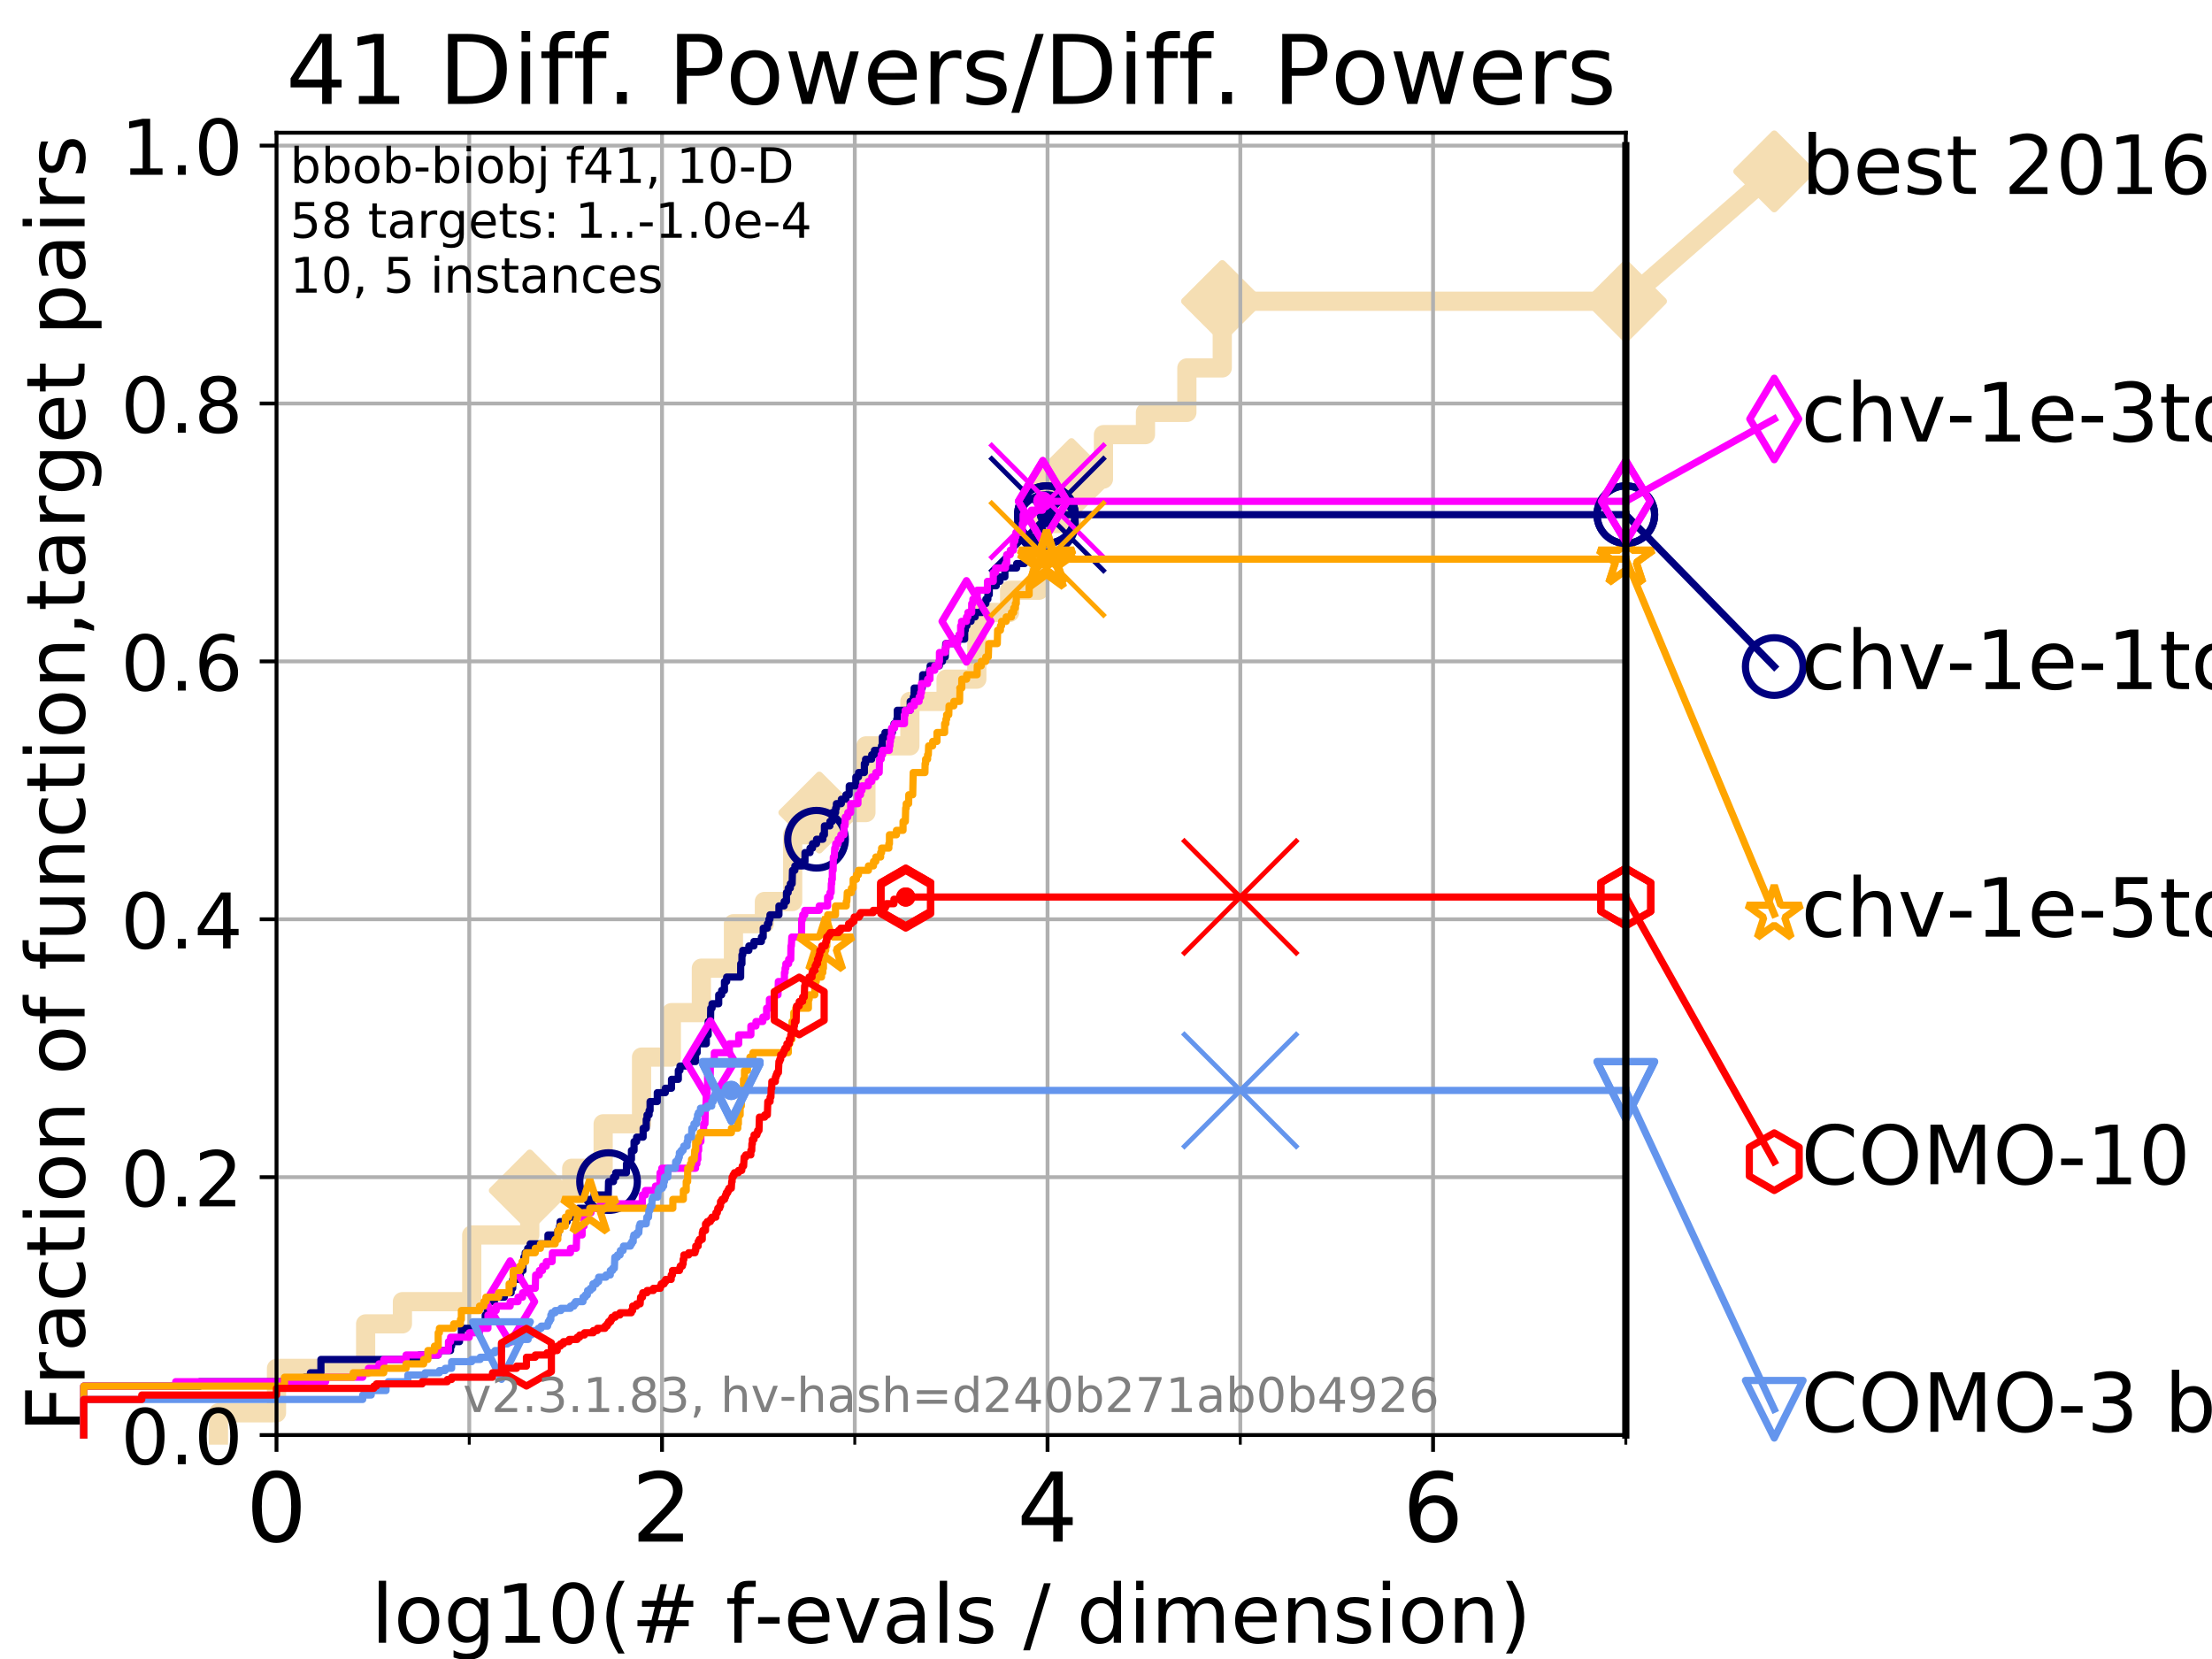 <?xml version="1.0" encoding="utf-8" standalone="no"?>
<!DOCTYPE svg PUBLIC "-//W3C//DTD SVG 1.1//EN"
  "http://www.w3.org/Graphics/SVG/1.1/DTD/svg11.dtd">
<!-- Created with matplotlib (https://matplotlib.org/) -->
<svg height="345.6pt" version="1.1" viewBox="0 0 460.8 345.6" width="460.8pt" xmlns="http://www.w3.org/2000/svg" xmlns:xlink="http://www.w3.org/1999/xlink">
 <defs>
  <style type="text/css">
*{stroke-linecap:butt;stroke-linejoin:round;}
  </style>
 </defs>
 <g id="figure_1">
  <g id="patch_1">
   <path d="M 0 345.6 
L 460.8 345.6 
L 460.8 0 
L 0 0 
z
" style="fill:#ffffff;"/>
  </g>
  <g id="axes_1">
   <g id="patch_2">
    <path d="M 57.6 298.944 
L 338.688 298.944 
L 338.688 27.648 
L 57.6 27.648 
z
" style="fill:#ffffff;"/>
   </g>
   <g id="line2d_1">
    <path d="M 45.512 298.944 
L 45.512 294.313 
L 57.6 294.313 
L 57.6 285.05 
L 76.168 285.05 
L 76.168 275.788 
L 83.83 275.788 
L 83.83 271.157 
L 98.271 271.157 
L 98.271 257.263 
L 110.359 257.263 
L 110.359 248.001 
L 119.097 248.001 
L 119.097 243.37 
L 125.648 243.37 
L 125.648 234.107 
L 133.645 234.107 
L 133.645 220.214 
L 139.856 220.214 
L 139.856 210.951 
L 146.107 210.951 
L 146.107 201.689 
L 152.789 201.689 
L 152.789 192.426 
L 159.237 192.426 
L 159.237 187.795 
L 165.128 187.795 
L 165.128 173.901 
L 170.679 173.901 
L 170.679 169.27 
L 180.39 169.27 
L 180.39 155.377 
L 189.542 155.377 
L 189.542 146.114 
L 197.088 146.114 
L 197.088 141.483 
L 203.488 141.483 
L 203.488 127.589 
L 210.321 127.589 
L 210.321 122.958 
L 216.449 122.958 
L 216.449 109.065 
L 223.204 109.065 
L 223.204 99.802 
L 229.87 99.802 
L 229.87 90.54 
L 238.62 90.54 
L 238.62 85.909 
L 247.247 85.909 
L 247.247 76.646 
L 254.617 76.646 
L 254.617 62.753 
L 338.688 62.753 
" style="fill:none;stroke:#f5deb3;stroke-linecap:square;stroke-width:4;"/>
   </g>
   <g id="line2d_2">
    <defs>
     <path d="M 0 7.778 
L 7.778 0 
L 0 -7.778 
L -7.778 0 
z
" id="m73c01c6748" style="stroke:#f5deb3;stroke-linejoin:miter;stroke-width:1.5;"/>
    </defs>
    <g>
     <use style="fill:#f5deb3;stroke:#f5deb3;stroke-linejoin:miter;stroke-width:1.5;" x="110.359" xlink:href="#m73c01c6748" y="248.001"/>
     <use style="fill:#f5deb3;stroke:#f5deb3;stroke-linejoin:miter;stroke-width:1.5;" x="170.679" xlink:href="#m73c01c6748" y="169.27"/>
     <use style="fill:#f5deb3;stroke:#f5deb3;stroke-linejoin:miter;stroke-width:1.5;" x="223.204" xlink:href="#m73c01c6748" y="99.802"/>
     <use style="fill:#f5deb3;stroke:#f5deb3;stroke-linejoin:miter;stroke-width:1.5;" x="254.617" xlink:href="#m73c01c6748" y="62.753"/>
     <use style="fill:#f5deb3;stroke:#f5deb3;stroke-linejoin:miter;stroke-width:1.5;" x="254.617" xlink:href="#m73c01c6748" y="62.753"/>
     <use style="fill:#f5deb3;stroke:#f5deb3;stroke-linejoin:miter;stroke-width:1.5;" x="338.688" xlink:href="#m73c01c6748" y="62.753"/>
    </g>
   </g>
   <g id="line2d_3">
    <path style="fill:none;stroke:#f5deb3;stroke-linecap:square;stroke-width:4;"/>
    <g/>
   </g>
   <g id="line2d_4">
    <path d="M 338.688 62.753 
L 369.608 35.706 
" style="fill:none;stroke:#f5deb3;stroke-linecap:square;stroke-width:4;"/>
    <g>
     <use style="fill:#f5deb3;stroke:#f5deb3;stroke-linejoin:miter;stroke-width:1.5;" x="338.688" xlink:href="#m73c01c6748" y="62.753"/>
     <use style="fill:#f5deb3;stroke:#f5deb3;stroke-linejoin:miter;stroke-width:1.5;" x="369.608" xlink:href="#m73c01c6748" y="35.706"/>
    </g>
   </g>
   <g id="matplotlib.axis_1">
    <g id="xtick_1">
     <g id="line2d_5">
      <path clip-path="url(#p40b9352326)" d="M 57.6 298.944 
L 57.6 27.648 
" style="fill:none;stroke:#b0b0b0;stroke-linecap:square;stroke-width:0.8;"/>
     </g>
     <g id="line2d_6">
      <defs>
       <path d="M 0 0 
L 0 3.5 
" id="m4bafc39c24" style="stroke:#000000;stroke-width:0.8;"/>
      </defs>
      <g>
       <use style="stroke:#000000;stroke-width:0.8;" x="57.6" xlink:href="#m4bafc39c24" y="298.944"/>
      </g>
     </g>
     <g id="text_1">
      <!-- 0 -->
      <defs>
       <path d="M 31.781 66.406 
Q 24.172 66.406 20.328 58.906 
Q 16.5 51.422 16.5 36.375 
Q 16.5 21.391 20.328 13.891 
Q 24.172 6.391 31.781 6.391 
Q 39.453 6.391 43.281 13.891 
Q 47.125 21.391 47.125 36.375 
Q 47.125 51.422 43.281 58.906 
Q 39.453 66.406 31.781 66.406 
z
M 31.781 74.219 
Q 44.047 74.219 50.516 64.516 
Q 56.984 54.828 56.984 36.375 
Q 56.984 17.969 50.516 8.266 
Q 44.047 -1.422 31.781 -1.422 
Q 19.531 -1.422 13.062 8.266 
Q 6.594 17.969 6.594 36.375 
Q 6.594 54.828 13.062 64.516 
Q 19.531 74.219 31.781 74.219 
z
" id="DejaVuSans-48"/>
      </defs>
      <g transform="translate(51.237 321.141)scale(0.2 -0.2)">
       <use xlink:href="#DejaVuSans-48"/>
      </g>
     </g>
    </g>
    <g id="xtick_2">
     <g id="line2d_7">
      <path clip-path="url(#p40b9352326)" d="M 137.911 298.944 
L 137.911 27.648 
" style="fill:none;stroke:#b0b0b0;stroke-linecap:square;stroke-width:0.8;"/>
     </g>
     <g id="line2d_8">
      <g>
       <use style="stroke:#000000;stroke-width:0.8;" x="137.911" xlink:href="#m4bafc39c24" y="298.944"/>
      </g>
     </g>
     <g id="text_2">
      <!-- 2 -->
      <defs>
       <path d="M 19.188 8.297 
L 53.609 8.297 
L 53.609 0 
L 7.328 0 
L 7.328 8.297 
Q 12.938 14.109 22.625 23.891 
Q 32.328 33.688 34.812 36.531 
Q 39.547 41.844 41.422 45.531 
Q 43.312 49.219 43.312 52.781 
Q 43.312 58.594 39.234 62.25 
Q 35.156 65.922 28.609 65.922 
Q 23.969 65.922 18.812 64.312 
Q 13.672 62.703 7.812 59.422 
L 7.812 69.391 
Q 13.766 71.781 18.938 73 
Q 24.125 74.219 28.422 74.219 
Q 39.75 74.219 46.484 68.547 
Q 53.219 62.891 53.219 53.422 
Q 53.219 48.922 51.531 44.891 
Q 49.859 40.875 45.406 35.406 
Q 44.188 33.984 37.641 27.219 
Q 31.109 20.453 19.188 8.297 
z
" id="DejaVuSans-50"/>
      </defs>
      <g transform="translate(131.548 321.141)scale(0.2 -0.2)">
       <use xlink:href="#DejaVuSans-50"/>
      </g>
     </g>
    </g>
    <g id="xtick_3">
     <g id="line2d_9">
      <path clip-path="url(#p40b9352326)" d="M 218.222 298.944 
L 218.222 27.648 
" style="fill:none;stroke:#b0b0b0;stroke-linecap:square;stroke-width:0.8;"/>
     </g>
     <g id="line2d_10">
      <g>
       <use style="stroke:#000000;stroke-width:0.8;" x="218.222" xlink:href="#m4bafc39c24" y="298.944"/>
      </g>
     </g>
     <g id="text_3">
      <!-- 4 -->
      <defs>
       <path d="M 37.797 64.312 
L 12.891 25.391 
L 37.797 25.391 
z
M 35.203 72.906 
L 47.609 72.906 
L 47.609 25.391 
L 58.016 25.391 
L 58.016 17.188 
L 47.609 17.188 
L 47.609 0 
L 37.797 0 
L 37.797 17.188 
L 4.891 17.188 
L 4.891 26.703 
z
" id="DejaVuSans-52"/>
      </defs>
      <g transform="translate(211.859 321.141)scale(0.2 -0.2)">
       <use xlink:href="#DejaVuSans-52"/>
      </g>
     </g>
    </g>
    <g id="xtick_4">
     <g id="line2d_11">
      <path clip-path="url(#p40b9352326)" d="M 298.533 298.944 
L 298.533 27.648 
" style="fill:none;stroke:#b0b0b0;stroke-linecap:square;stroke-width:0.8;"/>
     </g>
     <g id="line2d_12">
      <g>
       <use style="stroke:#000000;stroke-width:0.8;" x="298.533" xlink:href="#m4bafc39c24" y="298.944"/>
      </g>
     </g>
     <g id="text_4">
      <!-- 6 -->
      <defs>
       <path d="M 33.016 40.375 
Q 26.375 40.375 22.484 35.828 
Q 18.609 31.297 18.609 23.391 
Q 18.609 15.531 22.484 10.953 
Q 26.375 6.391 33.016 6.391 
Q 39.656 6.391 43.531 10.953 
Q 47.406 15.531 47.406 23.391 
Q 47.406 31.297 43.531 35.828 
Q 39.656 40.375 33.016 40.375 
z
M 52.594 71.297 
L 52.594 62.312 
Q 48.875 64.062 45.094 64.984 
Q 41.312 65.922 37.594 65.922 
Q 27.828 65.922 22.672 59.328 
Q 17.531 52.734 16.797 39.406 
Q 19.672 43.656 24.016 45.922 
Q 28.375 48.188 33.594 48.188 
Q 44.578 48.188 50.953 41.516 
Q 57.328 34.859 57.328 23.391 
Q 57.328 12.156 50.688 5.359 
Q 44.047 -1.422 33.016 -1.422 
Q 20.359 -1.422 13.672 8.266 
Q 6.984 17.969 6.984 36.375 
Q 6.984 53.656 15.188 63.938 
Q 23.391 74.219 37.203 74.219 
Q 40.922 74.219 44.703 73.484 
Q 48.484 72.75 52.594 71.297 
z
" id="DejaVuSans-54"/>
      </defs>
      <g transform="translate(292.17 321.141)scale(0.2 -0.2)">
       <use xlink:href="#DejaVuSans-54"/>
      </g>
     </g>
    </g>
    <g id="xtick_5">
     <g id="line2d_13">
      <path clip-path="url(#p40b9352326)" d="M 97.755 298.944 
L 97.755 27.648 
" style="fill:none;stroke:#b0b0b0;stroke-linecap:square;stroke-width:0.8;"/>
     </g>
     <g id="line2d_14">
      <defs>
       <path d="M 0 0 
L 0 2 
" id="m9c4f273c0c" style="stroke:#000000;stroke-width:0.6;"/>
      </defs>
      <g>
       <use style="stroke:#000000;stroke-width:0.6;" x="97.755" xlink:href="#m9c4f273c0c" y="298.944"/>
      </g>
     </g>
    </g>
    <g id="xtick_6">
     <g id="line2d_15">
      <path clip-path="url(#p40b9352326)" d="M 178.066 298.944 
L 178.066 27.648 
" style="fill:none;stroke:#b0b0b0;stroke-linecap:square;stroke-width:0.8;"/>
     </g>
     <g id="line2d_16">
      <g>
       <use style="stroke:#000000;stroke-width:0.6;" x="178.066" xlink:href="#m9c4f273c0c" y="298.944"/>
      </g>
     </g>
    </g>
    <g id="xtick_7">
     <g id="line2d_17">
      <path clip-path="url(#p40b9352326)" d="M 258.377 298.944 
L 258.377 27.648 
" style="fill:none;stroke:#b0b0b0;stroke-linecap:square;stroke-width:0.8;"/>
     </g>
     <g id="line2d_18">
      <g>
       <use style="stroke:#000000;stroke-width:0.6;" x="258.377" xlink:href="#m9c4f273c0c" y="298.944"/>
      </g>
     </g>
    </g>
    <g id="xtick_8">
     <g id="line2d_19">
      <path clip-path="url(#p40b9352326)" d="M 338.688 298.944 
L 338.688 27.648 
" style="fill:none;stroke:#b0b0b0;stroke-linecap:square;stroke-width:0.8;"/>
     </g>
     <g id="line2d_20">
      <g>
       <use style="stroke:#000000;stroke-width:0.6;" x="338.688" xlink:href="#m9c4f273c0c" y="298.944"/>
      </g>
     </g>
    </g>
    <g id="text_5">
     <!-- log10(# f-evals / dimension) -->
     <defs>
      <path d="M 9.422 75.984 
L 18.406 75.984 
L 18.406 0 
L 9.422 0 
z
" id="DejaVuSans-108"/>
      <path d="M 30.609 48.391 
Q 23.391 48.391 19.188 42.75 
Q 14.984 37.109 14.984 27.297 
Q 14.984 17.484 19.156 11.844 
Q 23.344 6.203 30.609 6.203 
Q 37.797 6.203 41.984 11.859 
Q 46.188 17.531 46.188 27.297 
Q 46.188 37.016 41.984 42.703 
Q 37.797 48.391 30.609 48.391 
z
M 30.609 56 
Q 42.328 56 49.016 48.375 
Q 55.719 40.766 55.719 27.297 
Q 55.719 13.875 49.016 6.219 
Q 42.328 -1.422 30.609 -1.422 
Q 18.844 -1.422 12.172 6.219 
Q 5.516 13.875 5.516 27.297 
Q 5.516 40.766 12.172 48.375 
Q 18.844 56 30.609 56 
z
" id="DejaVuSans-111"/>
      <path d="M 45.406 27.984 
Q 45.406 37.75 41.375 43.109 
Q 37.359 48.484 30.078 48.484 
Q 22.859 48.484 18.828 43.109 
Q 14.797 37.75 14.797 27.984 
Q 14.797 18.266 18.828 12.891 
Q 22.859 7.516 30.078 7.516 
Q 37.359 7.516 41.375 12.891 
Q 45.406 18.266 45.406 27.984 
z
M 54.391 6.781 
Q 54.391 -7.172 48.188 -13.984 
Q 42 -20.797 29.203 -20.797 
Q 24.469 -20.797 20.266 -20.094 
Q 16.062 -19.391 12.109 -17.922 
L 12.109 -9.188 
Q 16.062 -11.328 19.922 -12.344 
Q 23.781 -13.375 27.781 -13.375 
Q 36.625 -13.375 41.016 -8.766 
Q 45.406 -4.156 45.406 5.172 
L 45.406 9.625 
Q 42.625 4.781 38.281 2.391 
Q 33.938 0 27.875 0 
Q 17.828 0 11.672 7.656 
Q 5.516 15.328 5.516 27.984 
Q 5.516 40.672 11.672 48.328 
Q 17.828 56 27.875 56 
Q 33.938 56 38.281 53.609 
Q 42.625 51.219 45.406 46.391 
L 45.406 54.688 
L 54.391 54.688 
z
" id="DejaVuSans-103"/>
      <path d="M 12.406 8.297 
L 28.516 8.297 
L 28.516 63.922 
L 10.984 60.406 
L 10.984 69.391 
L 28.422 72.906 
L 38.281 72.906 
L 38.281 8.297 
L 54.391 8.297 
L 54.391 0 
L 12.406 0 
z
" id="DejaVuSans-49"/>
      <path d="M 31 75.875 
Q 24.469 64.656 21.281 53.656 
Q 18.109 42.672 18.109 31.391 
Q 18.109 20.125 21.312 9.062 
Q 24.516 -2 31 -13.188 
L 23.188 -13.188 
Q 15.875 -1.703 12.234 9.375 
Q 8.594 20.453 8.594 31.391 
Q 8.594 42.281 12.203 53.312 
Q 15.828 64.359 23.188 75.875 
z
" id="DejaVuSans-40"/>
      <path d="M 51.125 44 
L 36.922 44 
L 32.812 27.688 
L 47.125 27.688 
z
M 43.797 71.781 
L 38.719 51.516 
L 52.984 51.516 
L 58.109 71.781 
L 65.922 71.781 
L 60.891 51.516 
L 76.125 51.516 
L 76.125 44 
L 58.984 44 
L 54.984 27.688 
L 70.516 27.688 
L 70.516 20.219 
L 53.078 20.219 
L 48 0 
L 40.188 0 
L 45.219 20.219 
L 30.906 20.219 
L 25.875 0 
L 18.016 0 
L 23.094 20.219 
L 7.719 20.219 
L 7.719 27.688 
L 24.906 27.688 
L 29 44 
L 13.281 44 
L 13.281 51.516 
L 30.906 51.516 
L 35.891 71.781 
z
" id="DejaVuSans-35"/>
      <path id="DejaVuSans-32"/>
      <path d="M 37.109 75.984 
L 37.109 68.5 
L 28.516 68.5 
Q 23.688 68.5 21.797 66.547 
Q 19.922 64.594 19.922 59.516 
L 19.922 54.688 
L 34.719 54.688 
L 34.719 47.703 
L 19.922 47.703 
L 19.922 0 
L 10.891 0 
L 10.891 47.703 
L 2.297 47.703 
L 2.297 54.688 
L 10.891 54.688 
L 10.891 58.5 
Q 10.891 67.625 15.141 71.797 
Q 19.391 75.984 28.609 75.984 
z
" id="DejaVuSans-102"/>
      <path d="M 4.891 31.391 
L 31.203 31.391 
L 31.203 23.391 
L 4.891 23.391 
z
" id="DejaVuSans-45"/>
      <path d="M 56.203 29.594 
L 56.203 25.203 
L 14.891 25.203 
Q 15.484 15.922 20.484 11.062 
Q 25.484 6.203 34.422 6.203 
Q 39.594 6.203 44.453 7.469 
Q 49.312 8.734 54.109 11.281 
L 54.109 2.781 
Q 49.266 0.734 44.188 -0.344 
Q 39.109 -1.422 33.891 -1.422 
Q 20.797 -1.422 13.156 6.188 
Q 5.516 13.812 5.516 26.812 
Q 5.516 40.234 12.766 48.109 
Q 20.016 56 32.328 56 
Q 43.359 56 49.781 48.891 
Q 56.203 41.797 56.203 29.594 
z
M 47.219 32.234 
Q 47.125 39.594 43.094 43.984 
Q 39.062 48.391 32.422 48.391 
Q 24.906 48.391 20.391 44.141 
Q 15.875 39.891 15.188 32.172 
z
" id="DejaVuSans-101"/>
      <path d="M 2.984 54.688 
L 12.5 54.688 
L 29.594 8.797 
L 46.688 54.688 
L 56.203 54.688 
L 35.688 0 
L 23.484 0 
z
" id="DejaVuSans-118"/>
      <path d="M 34.281 27.484 
Q 23.391 27.484 19.188 25 
Q 14.984 22.516 14.984 16.5 
Q 14.984 11.719 18.141 8.906 
Q 21.297 6.109 26.703 6.109 
Q 34.188 6.109 38.703 11.406 
Q 43.219 16.703 43.219 25.484 
L 43.219 27.484 
z
M 52.203 31.203 
L 52.203 0 
L 43.219 0 
L 43.219 8.297 
Q 40.141 3.328 35.547 0.953 
Q 30.953 -1.422 24.312 -1.422 
Q 15.922 -1.422 10.953 3.297 
Q 6 8.016 6 15.922 
Q 6 25.141 12.172 29.828 
Q 18.359 34.516 30.609 34.516 
L 43.219 34.516 
L 43.219 35.406 
Q 43.219 41.609 39.141 45 
Q 35.062 48.391 27.688 48.391 
Q 23 48.391 18.547 47.266 
Q 14.109 46.141 10.016 43.891 
L 10.016 52.203 
Q 14.938 54.109 19.578 55.047 
Q 24.219 56 28.609 56 
Q 40.484 56 46.344 49.844 
Q 52.203 43.703 52.203 31.203 
z
" id="DejaVuSans-97"/>
      <path d="M 44.281 53.078 
L 44.281 44.578 
Q 40.484 46.531 36.375 47.5 
Q 32.281 48.484 27.875 48.484 
Q 21.188 48.484 17.844 46.438 
Q 14.5 44.391 14.5 40.281 
Q 14.5 37.156 16.891 35.375 
Q 19.281 33.594 26.516 31.984 
L 29.594 31.297 
Q 39.156 29.25 43.188 25.516 
Q 47.219 21.781 47.219 15.094 
Q 47.219 7.469 41.188 3.016 
Q 35.156 -1.422 24.609 -1.422 
Q 20.219 -1.422 15.453 -0.562 
Q 10.688 0.297 5.422 2 
L 5.422 11.281 
Q 10.406 8.688 15.234 7.391 
Q 20.062 6.109 24.812 6.109 
Q 31.156 6.109 34.562 8.281 
Q 37.984 10.453 37.984 14.406 
Q 37.984 18.062 35.516 20.016 
Q 33.062 21.969 24.703 23.781 
L 21.578 24.516 
Q 13.234 26.266 9.516 29.906 
Q 5.812 33.547 5.812 39.891 
Q 5.812 47.609 11.281 51.797 
Q 16.75 56 26.812 56 
Q 31.781 56 36.172 55.266 
Q 40.578 54.547 44.281 53.078 
z
" id="DejaVuSans-115"/>
      <path d="M 25.391 72.906 
L 33.688 72.906 
L 8.297 -9.281 
L 0 -9.281 
z
" id="DejaVuSans-47"/>
      <path d="M 45.406 46.391 
L 45.406 75.984 
L 54.391 75.984 
L 54.391 0 
L 45.406 0 
L 45.406 8.203 
Q 42.578 3.328 38.25 0.953 
Q 33.938 -1.422 27.875 -1.422 
Q 17.969 -1.422 11.734 6.484 
Q 5.516 14.406 5.516 27.297 
Q 5.516 40.188 11.734 48.094 
Q 17.969 56 27.875 56 
Q 33.938 56 38.25 53.625 
Q 42.578 51.266 45.406 46.391 
z
M 14.797 27.297 
Q 14.797 17.391 18.875 11.75 
Q 22.953 6.109 30.078 6.109 
Q 37.203 6.109 41.297 11.75 
Q 45.406 17.391 45.406 27.297 
Q 45.406 37.203 41.297 42.844 
Q 37.203 48.484 30.078 48.484 
Q 22.953 48.484 18.875 42.844 
Q 14.797 37.203 14.797 27.297 
z
" id="DejaVuSans-100"/>
      <path d="M 9.422 54.688 
L 18.406 54.688 
L 18.406 0 
L 9.422 0 
z
M 9.422 75.984 
L 18.406 75.984 
L 18.406 64.594 
L 9.422 64.594 
z
" id="DejaVuSans-105"/>
      <path d="M 52 44.188 
Q 55.375 50.25 60.062 53.125 
Q 64.75 56 71.094 56 
Q 79.641 56 84.281 50.016 
Q 88.922 44.047 88.922 33.016 
L 88.922 0 
L 79.891 0 
L 79.891 32.719 
Q 79.891 40.578 77.094 44.375 
Q 74.312 48.188 68.609 48.188 
Q 61.625 48.188 57.562 43.547 
Q 53.516 38.922 53.516 30.906 
L 53.516 0 
L 44.484 0 
L 44.484 32.719 
Q 44.484 40.625 41.703 44.406 
Q 38.922 48.188 33.109 48.188 
Q 26.219 48.188 22.156 43.531 
Q 18.109 38.875 18.109 30.906 
L 18.109 0 
L 9.078 0 
L 9.078 54.688 
L 18.109 54.688 
L 18.109 46.188 
Q 21.188 51.219 25.484 53.609 
Q 29.781 56 35.688 56 
Q 41.656 56 45.828 52.969 
Q 50 49.953 52 44.188 
z
" id="DejaVuSans-109"/>
      <path d="M 54.891 33.016 
L 54.891 0 
L 45.906 0 
L 45.906 32.719 
Q 45.906 40.484 42.875 44.328 
Q 39.844 48.188 33.797 48.188 
Q 26.516 48.188 22.312 43.547 
Q 18.109 38.922 18.109 30.906 
L 18.109 0 
L 9.078 0 
L 9.078 54.688 
L 18.109 54.688 
L 18.109 46.188 
Q 21.344 51.125 25.703 53.562 
Q 30.078 56 35.797 56 
Q 45.219 56 50.047 50.172 
Q 54.891 44.344 54.891 33.016 
z
" id="DejaVuSans-110"/>
      <path d="M 8.016 75.875 
L 15.828 75.875 
Q 23.141 64.359 26.781 53.312 
Q 30.422 42.281 30.422 31.391 
Q 30.422 20.453 26.781 9.375 
Q 23.141 -1.703 15.828 -13.188 
L 8.016 -13.188 
Q 14.5 -2 17.703 9.062 
Q 20.906 20.125 20.906 31.391 
Q 20.906 42.672 17.703 53.656 
Q 14.5 64.656 8.016 75.875 
z
" id="DejaVuSans-41"/>
     </defs>
     <g transform="translate(77.303 342.218)scale(0.17 -0.17)">
      <use xlink:href="#DejaVuSans-108"/>
      <use x="27.783" xlink:href="#DejaVuSans-111"/>
      <use x="88.965" xlink:href="#DejaVuSans-103"/>
      <use x="152.441" xlink:href="#DejaVuSans-49"/>
      <use x="216.064" xlink:href="#DejaVuSans-48"/>
      <use x="279.688" xlink:href="#DejaVuSans-40"/>
      <use x="318.701" xlink:href="#DejaVuSans-35"/>
      <use x="402.49" xlink:href="#DejaVuSans-32"/>
      <use x="434.277" xlink:href="#DejaVuSans-102"/>
      <use x="469.404" xlink:href="#DejaVuSans-45"/>
      <use x="505.488" xlink:href="#DejaVuSans-101"/>
      <use x="567.012" xlink:href="#DejaVuSans-118"/>
      <use x="626.191" xlink:href="#DejaVuSans-97"/>
      <use x="687.471" xlink:href="#DejaVuSans-108"/>
      <use x="715.254" xlink:href="#DejaVuSans-115"/>
      <use x="767.354" xlink:href="#DejaVuSans-32"/>
      <use x="799.141" xlink:href="#DejaVuSans-47"/>
      <use x="832.832" xlink:href="#DejaVuSans-32"/>
      <use x="864.619" xlink:href="#DejaVuSans-100"/>
      <use x="928.096" xlink:href="#DejaVuSans-105"/>
      <use x="955.879" xlink:href="#DejaVuSans-109"/>
      <use x="1053.291" xlink:href="#DejaVuSans-101"/>
      <use x="1114.814" xlink:href="#DejaVuSans-110"/>
      <use x="1178.193" xlink:href="#DejaVuSans-115"/>
      <use x="1230.293" xlink:href="#DejaVuSans-105"/>
      <use x="1258.076" xlink:href="#DejaVuSans-111"/>
      <use x="1319.258" xlink:href="#DejaVuSans-110"/>
      <use x="1382.637" xlink:href="#DejaVuSans-41"/>
     </g>
    </g>
   </g>
   <g id="matplotlib.axis_2">
    <g id="ytick_1">
     <g id="line2d_21">
      <path clip-path="url(#p40b9352326)" d="M 57.6 298.944 
L 338.688 298.944 
" style="fill:none;stroke:#b0b0b0;stroke-linecap:square;stroke-width:0.8;"/>
     </g>
     <g id="line2d_22">
      <defs>
       <path d="M 0 0 
L -3.5 0 
" id="m5aaea7e907" style="stroke:#000000;stroke-width:0.8;"/>
      </defs>
      <g>
       <use style="stroke:#000000;stroke-width:0.8;" x="57.6" xlink:href="#m5aaea7e907" y="298.944"/>
      </g>
     </g>
     <g id="text_6">
      <!-- 0.0 -->
      <defs>
       <path d="M 10.688 12.406 
L 21 12.406 
L 21 0 
L 10.688 0 
z
" id="DejaVuSans-46"/>
      </defs>
      <g transform="translate(25.155 305.023)scale(0.16 -0.16)">
       <use xlink:href="#DejaVuSans-48"/>
       <use x="63.623" xlink:href="#DejaVuSans-46"/>
       <use x="95.41" xlink:href="#DejaVuSans-48"/>
      </g>
     </g>
    </g>
    <g id="ytick_2">
     <g id="line2d_23">
      <path clip-path="url(#p40b9352326)" d="M 57.6 245.222 
L 338.688 245.222 
" style="fill:none;stroke:#b0b0b0;stroke-linecap:square;stroke-width:0.8;"/>
     </g>
     <g id="line2d_24">
      <g>
       <use style="stroke:#000000;stroke-width:0.8;" x="57.6" xlink:href="#m5aaea7e907" y="245.222"/>
      </g>
     </g>
     <g id="text_7">
      <!-- 0.2 -->
      <g transform="translate(25.155 251.301)scale(0.16 -0.16)">
       <use xlink:href="#DejaVuSans-48"/>
       <use x="63.623" xlink:href="#DejaVuSans-46"/>
       <use x="95.41" xlink:href="#DejaVuSans-50"/>
      </g>
     </g>
    </g>
    <g id="ytick_3">
     <g id="line2d_25">
      <path clip-path="url(#p40b9352326)" d="M 57.6 191.5 
L 338.688 191.5 
" style="fill:none;stroke:#b0b0b0;stroke-linecap:square;stroke-width:0.8;"/>
     </g>
     <g id="line2d_26">
      <g>
       <use style="stroke:#000000;stroke-width:0.8;" x="57.6" xlink:href="#m5aaea7e907" y="191.5"/>
      </g>
     </g>
     <g id="text_8">
      <!-- 0.4 -->
      <g transform="translate(25.155 197.579)scale(0.16 -0.16)">
       <use xlink:href="#DejaVuSans-48"/>
       <use x="63.623" xlink:href="#DejaVuSans-46"/>
       <use x="95.41" xlink:href="#DejaVuSans-52"/>
      </g>
     </g>
    </g>
    <g id="ytick_4">
     <g id="line2d_27">
      <path clip-path="url(#p40b9352326)" d="M 57.6 137.778 
L 338.688 137.778 
" style="fill:none;stroke:#b0b0b0;stroke-linecap:square;stroke-width:0.8;"/>
     </g>
     <g id="line2d_28">
      <g>
       <use style="stroke:#000000;stroke-width:0.8;" x="57.6" xlink:href="#m5aaea7e907" y="137.778"/>
      </g>
     </g>
     <g id="text_9">
      <!-- 0.6 -->
      <g transform="translate(25.155 143.857)scale(0.16 -0.16)">
       <use xlink:href="#DejaVuSans-48"/>
       <use x="63.623" xlink:href="#DejaVuSans-46"/>
       <use x="95.41" xlink:href="#DejaVuSans-54"/>
      </g>
     </g>
    </g>
    <g id="ytick_5">
     <g id="line2d_29">
      <path clip-path="url(#p40b9352326)" d="M 57.6 84.056 
L 338.688 84.056 
" style="fill:none;stroke:#b0b0b0;stroke-linecap:square;stroke-width:0.8;"/>
     </g>
     <g id="line2d_30">
      <g>
       <use style="stroke:#000000;stroke-width:0.8;" x="57.6" xlink:href="#m5aaea7e907" y="84.056"/>
      </g>
     </g>
     <g id="text_10">
      <!-- 0.8 -->
      <defs>
       <path d="M 31.781 34.625 
Q 24.75 34.625 20.719 30.859 
Q 16.703 27.094 16.703 20.516 
Q 16.703 13.922 20.719 10.156 
Q 24.75 6.391 31.781 6.391 
Q 38.812 6.391 42.859 10.172 
Q 46.922 13.969 46.922 20.516 
Q 46.922 27.094 42.891 30.859 
Q 38.875 34.625 31.781 34.625 
z
M 21.922 38.812 
Q 15.578 40.375 12.031 44.719 
Q 8.5 49.078 8.5 55.328 
Q 8.5 64.062 14.719 69.141 
Q 20.953 74.219 31.781 74.219 
Q 42.672 74.219 48.875 69.141 
Q 55.078 64.062 55.078 55.328 
Q 55.078 49.078 51.531 44.719 
Q 48 40.375 41.703 38.812 
Q 48.828 37.156 52.797 32.312 
Q 56.781 27.484 56.781 20.516 
Q 56.781 9.906 50.312 4.234 
Q 43.844 -1.422 31.781 -1.422 
Q 19.734 -1.422 13.25 4.234 
Q 6.781 9.906 6.781 20.516 
Q 6.781 27.484 10.781 32.312 
Q 14.797 37.156 21.922 38.812 
z
M 18.312 54.391 
Q 18.312 48.734 21.844 45.562 
Q 25.391 42.391 31.781 42.391 
Q 38.141 42.391 41.719 45.562 
Q 45.312 48.734 45.312 54.391 
Q 45.312 60.062 41.719 63.234 
Q 38.141 66.406 31.781 66.406 
Q 25.391 66.406 21.844 63.234 
Q 18.312 60.062 18.312 54.391 
z
" id="DejaVuSans-56"/>
      </defs>
      <g transform="translate(25.155 90.135)scale(0.16 -0.16)">
       <use xlink:href="#DejaVuSans-48"/>
       <use x="63.623" xlink:href="#DejaVuSans-46"/>
       <use x="95.41" xlink:href="#DejaVuSans-56"/>
      </g>
     </g>
    </g>
    <g id="ytick_6">
     <g id="line2d_31">
      <path clip-path="url(#p40b9352326)" d="M 57.6 30.334 
L 338.688 30.334 
" style="fill:none;stroke:#b0b0b0;stroke-linecap:square;stroke-width:0.8;"/>
     </g>
     <g id="line2d_32">
      <g>
       <use style="stroke:#000000;stroke-width:0.8;" x="57.6" xlink:href="#m5aaea7e907" y="30.334"/>
      </g>
     </g>
     <g id="text_11">
      <!-- 1.0 -->
      <g transform="translate(25.155 36.413)scale(0.16 -0.16)">
       <use xlink:href="#DejaVuSans-49"/>
       <use x="63.623" xlink:href="#DejaVuSans-46"/>
       <use x="95.41" xlink:href="#DejaVuSans-48"/>
      </g>
     </g>
    </g>
    <g id="text_12">
     <!-- Fraction of function,target pairs -->
     <defs>
      <path d="M 9.812 72.906 
L 51.703 72.906 
L 51.703 64.594 
L 19.672 64.594 
L 19.672 43.109 
L 48.578 43.109 
L 48.578 34.812 
L 19.672 34.812 
L 19.672 0 
L 9.812 0 
z
" id="DejaVuSans-70"/>
      <path d="M 41.109 46.297 
Q 39.594 47.172 37.812 47.578 
Q 36.031 48 33.891 48 
Q 26.266 48 22.188 43.047 
Q 18.109 38.094 18.109 28.812 
L 18.109 0 
L 9.078 0 
L 9.078 54.688 
L 18.109 54.688 
L 18.109 46.188 
Q 20.953 51.172 25.484 53.578 
Q 30.031 56 36.531 56 
Q 37.453 56 38.578 55.875 
Q 39.703 55.766 41.062 55.516 
z
" id="DejaVuSans-114"/>
      <path d="M 48.781 52.594 
L 48.781 44.188 
Q 44.969 46.297 41.141 47.344 
Q 37.312 48.391 33.406 48.391 
Q 24.656 48.391 19.812 42.844 
Q 14.984 37.312 14.984 27.297 
Q 14.984 17.281 19.812 11.734 
Q 24.656 6.203 33.406 6.203 
Q 37.312 6.203 41.141 7.25 
Q 44.969 8.297 48.781 10.406 
L 48.781 2.094 
Q 45.016 0.344 40.984 -0.531 
Q 36.969 -1.422 32.422 -1.422 
Q 20.062 -1.422 12.781 6.344 
Q 5.516 14.109 5.516 27.297 
Q 5.516 40.672 12.859 48.328 
Q 20.219 56 33.016 56 
Q 37.156 56 41.109 55.141 
Q 45.062 54.297 48.781 52.594 
z
" id="DejaVuSans-99"/>
      <path d="M 18.312 70.219 
L 18.312 54.688 
L 36.812 54.688 
L 36.812 47.703 
L 18.312 47.703 
L 18.312 18.016 
Q 18.312 11.328 20.141 9.422 
Q 21.969 7.516 27.594 7.516 
L 36.812 7.516 
L 36.812 0 
L 27.594 0 
Q 17.188 0 13.234 3.875 
Q 9.281 7.766 9.281 18.016 
L 9.281 47.703 
L 2.688 47.703 
L 2.688 54.688 
L 9.281 54.688 
L 9.281 70.219 
z
" id="DejaVuSans-116"/>
      <path d="M 8.5 21.578 
L 8.5 54.688 
L 17.484 54.688 
L 17.484 21.922 
Q 17.484 14.156 20.5 10.266 
Q 23.531 6.391 29.594 6.391 
Q 36.859 6.391 41.078 11.031 
Q 45.312 15.672 45.312 23.688 
L 45.312 54.688 
L 54.297 54.688 
L 54.297 0 
L 45.312 0 
L 45.312 8.406 
Q 42.047 3.422 37.719 1 
Q 33.406 -1.422 27.688 -1.422 
Q 18.266 -1.422 13.375 4.438 
Q 8.5 10.297 8.5 21.578 
z
M 31.109 56 
z
" id="DejaVuSans-117"/>
      <path d="M 11.719 12.406 
L 22.016 12.406 
L 22.016 4 
L 14.016 -11.625 
L 7.719 -11.625 
L 11.719 4 
z
" id="DejaVuSans-44"/>
      <path d="M 18.109 8.203 
L 18.109 -20.797 
L 9.078 -20.797 
L 9.078 54.688 
L 18.109 54.688 
L 18.109 46.391 
Q 20.953 51.266 25.266 53.625 
Q 29.594 56 35.594 56 
Q 45.562 56 51.781 48.094 
Q 58.016 40.188 58.016 27.297 
Q 58.016 14.406 51.781 6.484 
Q 45.562 -1.422 35.594 -1.422 
Q 29.594 -1.422 25.266 0.953 
Q 20.953 3.328 18.109 8.203 
z
M 48.688 27.297 
Q 48.688 37.203 44.609 42.844 
Q 40.531 48.484 33.406 48.484 
Q 26.266 48.484 22.188 42.844 
Q 18.109 37.203 18.109 27.297 
Q 18.109 17.391 22.188 11.75 
Q 26.266 6.109 33.406 6.109 
Q 40.531 6.109 44.609 11.75 
Q 48.688 17.391 48.688 27.297 
z
" id="DejaVuSans-112"/>
     </defs>
     <g transform="translate(17.62 298.435)rotate(-90)scale(0.17 -0.17)">
      <use xlink:href="#DejaVuSans-70"/>
      <use x="57.41" xlink:href="#DejaVuSans-114"/>
      <use x="98.523" xlink:href="#DejaVuSans-97"/>
      <use x="159.803" xlink:href="#DejaVuSans-99"/>
      <use x="214.783" xlink:href="#DejaVuSans-116"/>
      <use x="253.992" xlink:href="#DejaVuSans-105"/>
      <use x="281.775" xlink:href="#DejaVuSans-111"/>
      <use x="342.957" xlink:href="#DejaVuSans-110"/>
      <use x="406.336" xlink:href="#DejaVuSans-32"/>
      <use x="438.123" xlink:href="#DejaVuSans-111"/>
      <use x="499.305" xlink:href="#DejaVuSans-102"/>
      <use x="534.51" xlink:href="#DejaVuSans-32"/>
      <use x="566.297" xlink:href="#DejaVuSans-102"/>
      <use x="601.502" xlink:href="#DejaVuSans-117"/>
      <use x="664.881" xlink:href="#DejaVuSans-110"/>
      <use x="728.26" xlink:href="#DejaVuSans-99"/>
      <use x="783.24" xlink:href="#DejaVuSans-116"/>
      <use x="822.449" xlink:href="#DejaVuSans-105"/>
      <use x="850.232" xlink:href="#DejaVuSans-111"/>
      <use x="911.414" xlink:href="#DejaVuSans-110"/>
      <use x="974.793" xlink:href="#DejaVuSans-44"/>
      <use x="1006.58" xlink:href="#DejaVuSans-116"/>
      <use x="1045.789" xlink:href="#DejaVuSans-97"/>
      <use x="1107.068" xlink:href="#DejaVuSans-114"/>
      <use x="1148.166" xlink:href="#DejaVuSans-103"/>
      <use x="1211.643" xlink:href="#DejaVuSans-101"/>
      <use x="1273.166" xlink:href="#DejaVuSans-116"/>
      <use x="1312.375" xlink:href="#DejaVuSans-32"/>
      <use x="1344.162" xlink:href="#DejaVuSans-112"/>
      <use x="1407.639" xlink:href="#DejaVuSans-97"/>
      <use x="1468.918" xlink:href="#DejaVuSans-105"/>
      <use x="1496.701" xlink:href="#DejaVuSans-114"/>
      <use x="1537.814" xlink:href="#DejaVuSans-115"/>
     </g>
    </g>
   </g>
   <g id="line2d_33">
    <defs>
     <path d="M 0 1.5 
C 0.398 1.5 0.779 1.342 1.061 1.061 
C 1.342 0.779 1.5 0.398 1.5 0 
C 1.5 -0.398 1.342 -0.779 1.061 -1.061 
C 0.779 -1.342 0.398 -1.5 0 -1.5 
C -0.398 -1.5 -0.779 -1.342 -1.061 -1.061 
C -1.342 -0.779 -1.5 -0.398 -1.5 0 
C -1.5 0.398 -1.342 0.779 -1.061 1.061 
C -0.779 1.342 -0.398 1.5 0 1.5 
z
" id="m82fc3dfaa2" style="stroke:#f5deb3;"/>
    </defs>
    <g>
     <use style="fill:#f5deb3;stroke:#f5deb3;" x="254.617" xlink:href="#m82fc3dfaa2" y="62.753"/>
     <use style="fill:#f5deb3;stroke:#f5deb3;" x="254.617" xlink:href="#m82fc3dfaa2" y="62.753"/>
    </g>
   </g>
   <g id="line2d_34">
    <defs>
     <path d="M 0 1.5 
C 0.398 1.5 0.779 1.342 1.061 1.061 
C 1.342 0.779 1.5 0.398 1.5 0 
C 1.5 -0.398 1.342 -0.779 1.061 -1.061 
C 0.779 -1.342 0.398 -1.5 0 -1.5 
C -0.398 -1.5 -0.779 -1.342 -1.061 -1.061 
C -1.342 -0.779 -1.5 -0.398 -1.5 0 
C -1.5 0.398 -1.342 0.779 -1.061 1.061 
C -0.779 1.342 -0.398 1.5 0 1.5 
z
" id="mc9888cda1d" style="stroke:#000080;"/>
    </defs>
    <g>
     <use style="fill:#000080;stroke:#000080;" x="217.987" xlink:href="#mc9888cda1d" y="107.212"/>
     <use style="fill:#000080;stroke:#000080;" x="217.987" xlink:href="#mc9888cda1d" y="107.212"/>
    </g>
   </g>
   <g id="line2d_35">
    <path d="M 17.445 298.944 
L 17.445 288.755 
L 41.621 288.755 
L 41.621 287.829 
L 63.468 287.829 
L 63.468 286.903 
L 64.671 286.903 
L 64.671 285.977 
L 66.854 285.977 
L 66.854 283.198 
L 87.33 283.198 
L 87.33 282.272 
L 91.284 282.272 
L 91.284 281.345 
L 93.864 281.345 
L 93.864 280.419 
L 94.081 280.419 
L 94.081 279.493 
L 95.723 279.493 
L 95.723 278.567 
L 96.111 278.567 
L 96.111 276.714 
L 99.258 276.714 
L 99.258 275.788 
L 101.08 275.788 
L 101.08 273.935 
L 101.507 273.935 
L 101.507 271.157 
L 102.989 271.157 
L 102.989 270.231 
L 105.057 270.231 
L 105.057 269.304 
L 106.489 269.304 
L 106.489 268.378 
L 106.803 268.378 
L 106.803 266.526 
L 108.389 266.526 
L 108.389 264.673 
L 108.949 264.673 
L 108.949 262.821 
L 109.132 262.821 
L 109.132 261.894 
L 109.402 261.894 
L 109.402 260.968 
L 109.93 260.968 
L 109.93 260.042 
L 110.443 260.042 
L 110.443 259.116 
L 114.148 259.116 
L 114.148 257.263 
L 116.203 257.263 
L 116.203 256.337 
L 116.562 256.337 
L 116.562 255.411 
L 116.68 255.411 
L 116.68 254.484 
L 118.149 254.484 
L 118.149 253.558 
L 119.352 253.558 
L 119.352 252.632 
L 120.477 252.632 
L 120.477 251.706 
L 122.782 251.706 
L 122.782 249.853 
L 123.751 249.853 
L 123.751 248.927 
L 126.707 248.927 
L 126.773 246.148 
L 127.799 246.148 
L 127.799 245.222 
L 128.26 245.222 
L 128.26 244.296 
L 130.505 244.296 
L 130.505 242.443 
L 130.849 242.443 
L 130.849 241.517 
L 131.541 241.517 
L 131.541 239.665 
L 132.085 239.665 
L 132.085 237.812 
L 132.613 237.812 
L 132.613 236.886 
L 133.976 236.886 
L 133.976 235.033 
L 134.619 235.033 
L 134.619 233.181 
L 134.787 233.181 
L 134.787 232.255 
L 135.22 232.255 
L 135.22 231.328 
L 135.422 231.328 
L 135.422 229.476 
L 136.924 229.476 
L 136.924 227.623 
L 138.595 227.623 
L 138.595 226.697 
L 139.887 226.697 
L 139.887 224.845 
L 141.307 224.845 
L 141.307 222.992 
L 141.648 222.992 
L 141.648 222.066 
L 143.286 222.066 
L 143.286 221.14 
L 144.9 221.14 
L 144.9 219.287 
L 145.236 219.287 
L 145.236 217.435 
L 147.134 217.435 
L 147.134 215.582 
L 147.53 215.582 
L 147.53 212.804 
L 148.015 212.804 
L 148.055 210.025 
L 148.335 210.025 
L 148.335 209.099 
L 149.718 209.099 
L 149.718 207.246 
L 150.336 207.246 
L 150.336 206.32 
L 150.916 206.32 
L 150.916 204.467 
L 151.373 204.467 
L 151.373 203.541 
L 154.29 203.541 
L 154.304 200.762 
L 154.561 200.762 
L 154.561 198.91 
L 154.728 198.91 
L 154.728 197.984 
L 156.003 197.984 
L 156.003 197.057 
L 157.058 197.057 
L 157.058 196.131 
L 158.615 196.131 
L 158.615 195.205 
L 158.989 195.205 
L 158.989 193.353 
L 159.862 193.353 
L 159.862 192.426 
L 160.181 192.426 
L 160.181 191.5 
L 160.399 191.5 
L 160.399 190.574 
L 162.265 190.574 
L 162.265 188.721 
L 163.352 188.721 
L 163.352 187.795 
L 163.832 187.795 
L 163.832 185.943 
L 164.191 185.943 
L 164.191 185.016 
L 164.641 185.016 
L 164.641 184.09 
L 165.018 184.09 
L 165.091 181.311 
L 165.583 181.311 
L 165.583 180.385 
L 167.256 180.385 
L 167.256 179.459 
L 167.694 179.459 
L 167.694 177.606 
L 168.746 177.606 
L 168.746 176.68 
L 169.259 176.68 
L 169.259 175.754 
L 170.097 175.754 
L 170.097 174.828 
L 171.415 174.828 
L 171.415 173.901 
L 171.741 173.901 
L 171.741 172.049 
L 172.881 172.049 
L 172.881 171.123 
L 173.372 171.123 
L 173.372 169.27 
L 174.076 169.27 
L 174.076 168.344 
L 174.238 168.344 
L 174.238 167.418 
L 175.267 167.418 
L 175.267 166.492 
L 176.221 166.492 
L 176.221 165.565 
L 176.898 165.565 
L 176.915 163.713 
L 178.286 163.713 
L 178.286 161.86 
L 178.851 161.86 
L 178.851 160.934 
L 180.06 160.934 
L 180.06 159.082 
L 180.313 159.082 
L 180.313 158.155 
L 181.59 158.155 
L 181.59 157.229 
L 182.163 157.229 
L 182.163 156.303 
L 183.627 156.303 
L 183.627 155.377 
L 183.805 155.377 
L 183.805 153.524 
L 184.354 153.524 
L 184.354 152.598 
L 185.902 152.598 
L 185.902 151.672 
L 186.238 151.672 
L 186.238 150.745 
L 186.805 150.745 
L 186.805 149.819 
L 186.92 149.819 
L 186.92 147.967 
L 189.611 147.967 
L 189.611 146.114 
L 190.251 146.114 
L 190.251 145.188 
L 190.409 145.188 
L 190.436 143.336 
L 192.111 143.336 
L 192.211 140.557 
L 193.616 140.557 
L 193.616 139.631 
L 193.764 139.631 
L 193.764 138.704 
L 195.689 138.704 
L 195.689 137.778 
L 196.338 137.778 
L 196.338 136.852 
L 196.921 136.852 
L 197.018 134.073 
L 198.869 134.073 
L 198.869 133.147 
L 200.956 133.147 
L 200.956 131.294 
L 201.096 131.294 
L 201.096 130.368 
L 201.431 130.368 
L 201.431 129.442 
L 202.288 129.442 
L 202.288 128.516 
L 203.145 128.516 
L 203.145 127.589 
L 204.621 127.589 
L 204.621 125.737 
L 205.374 125.737 
L 205.374 124.811 
L 205.795 124.811 
L 205.795 123.884 
L 206.084 123.884 
L 206.084 122.032 
L 207.542 122.032 
L 207.542 121.106 
L 208.307 121.106 
L 208.307 120.179 
L 209.337 120.179 
L 209.337 118.327 
L 211.788 118.327 
L 211.788 117.401 
L 213.438 117.401 
L 213.438 116.475 
L 214.141 116.475 
L 214.141 114.622 
L 214.57 114.622 
L 214.57 112.77 
L 214.973 112.77 
L 214.973 111.843 
L 216.755 111.843 
L 216.755 110.917 
L 217.099 110.917 
L 217.099 109.065 
L 217.987 109.065 
L 217.987 107.212 
L 338.688 107.212 
L 338.688 107.212 
" style="fill:none;stroke:#000080;stroke-linecap:square;stroke-width:1.5;"/>
   </g>
   <g id="line2d_36">
    <defs>
     <path d="M 0 6 
C 1.591 6 3.117 5.368 4.243 4.243 
C 5.368 3.117 6 1.591 6 0 
C 6 -1.591 5.368 -3.117 4.243 -4.243 
C 3.117 -5.368 1.591 -6 0 -6 
C -1.591 -6 -3.117 -5.368 -4.243 -4.243 
C -5.368 -3.117 -6 -1.591 -6 0 
C -6 1.591 -5.368 3.117 -4.243 4.243 
C -3.117 5.368 -1.591 6 0 6 
z
" id="m9fbb2906ff" style="stroke:#000080;stroke-width:1.5;"/>
    </defs>
    <g>
     <use style="fill-opacity:0;stroke:#000080;stroke-width:1.5;" x="126.773" xlink:href="#m9fbb2906ff" y="246.148"/>
     <use style="fill-opacity:0;stroke:#000080;stroke-width:1.5;" x="170.097" xlink:href="#m9fbb2906ff" y="174.828"/>
     <use style="fill-opacity:0;stroke:#000080;stroke-width:1.5;" x="217.987" xlink:href="#m9fbb2906ff" y="109.065"/>
     <use style="fill-opacity:0;stroke:#000080;stroke-width:1.5;" x="217.987" xlink:href="#m9fbb2906ff" y="107.212"/>
     <use style="fill-opacity:0;stroke:#000080;stroke-width:1.5;" x="217.987" xlink:href="#m9fbb2906ff" y="107.212"/>
     <use style="fill-opacity:0;stroke:#000080;stroke-width:1.5;" x="338.688" xlink:href="#m9fbb2906ff" y="107.212"/>
    </g>
   </g>
   <g id="line2d_37">
    <path style="fill:none;stroke:#000080;stroke-linecap:square;stroke-width:1.5;"/>
    <g/>
   </g>
   <g id="line2d_38">
    <path clip-path="url(#p40b9352326)" d="M 218.223 107.212 
" style="fill:none;stroke:#000080;stroke-linecap:square;stroke-width:1.5;"/>
    <defs>
     <path d="M -12 12 
L 12 -12 
M -12 -12 
L 12 12 
" id="md930b5ccb8" style="stroke:#000080;"/>
    </defs>
    <g clip-path="url(#p40b9352326)">
     <use style="fill:#000080;stroke:#000080;" x="218.223" xlink:href="#md930b5ccb8" y="107.212"/>
    </g>
   </g>
   <g id="line2d_39">
    <defs>
     <path d="M 0 1.5 
C 0.398 1.5 0.779 1.342 1.061 1.061 
C 1.342 0.779 1.5 0.398 1.5 0 
C 1.5 -0.398 1.342 -0.779 1.061 -1.061 
C 0.779 -1.342 0.398 -1.5 0 -1.5 
C -0.398 -1.5 -0.779 -1.342 -1.061 -1.061 
C -1.342 -0.779 -1.5 -0.398 -1.5 0 
C -1.5 0.398 -1.342 0.779 -1.061 1.061 
C -0.779 1.342 -0.398 1.5 0 1.5 
z
" id="ma2669ecc3b" style="stroke:#ff00ff;"/>
    </defs>
    <g>
     <use style="fill:#ff00ff;stroke:#ff00ff;" x="217.244" xlink:href="#ma2669ecc3b" y="104.433"/>
     <use style="fill:#ff00ff;stroke:#ff00ff;" x="217.244" xlink:href="#ma2669ecc3b" y="104.433"/>
    </g>
   </g>
   <g id="line2d_40">
    <path d="M 17.445 298.944 
L 17.445 288.755 
L 36.604 288.755 
L 36.604 287.829 
L 67.851 287.829 
L 67.851 286.903 
L 75.556 286.903 
L 75.556 285.977 
L 76.759 285.977 
L 76.759 285.05 
L 78.942 285.05 
L 78.942 284.124 
L 79.939 284.124 
L 79.939 283.198 
L 84.588 283.198 
L 84.588 282.272 
L 91.284 282.272 
L 91.284 281.345 
L 93.422 281.345 
L 93.422 279.493 
L 93.864 279.493 
L 93.864 278.567 
L 97.755 278.567 
L 97.755 277.64 
L 99.887 277.64 
L 99.887 276.714 
L 101.647 276.714 
L 101.647 273.935 
L 102.331 273.935 
L 102.331 273.009 
L 103.372 273.009 
L 103.372 272.083 
L 106.276 272.083 
L 106.276 271.157 
L 107.909 271.157 
L 107.909 270.231 
L 108.857 270.231 
L 108.857 269.304 
L 110.017 269.304 
L 110.017 268.378 
L 111.506 268.378 
L 111.585 265.599 
L 112.356 265.599 
L 112.356 264.673 
L 113.023 264.673 
L 113.023 263.747 
L 113.804 263.747 
L 113.804 262.821 
L 115.012 262.821 
L 115.077 260.968 
L 118.839 260.968 
L 118.839 260.042 
L 120.045 260.042 
L 120.142 257.263 
L 121.265 257.263 
L 121.265 255.411 
L 121.668 255.411 
L 121.712 252.632 
L 123.111 252.632 
L 123.111 251.706 
L 125.111 251.706 
L 125.111 250.779 
L 133.8 250.779 
L 133.8 248.927 
L 134.45 248.927 
L 134.45 248.001 
L 136.551 248.001 
L 136.551 247.075 
L 137.451 247.075 
L 137.505 244.296 
L 137.858 244.296 
L 137.858 243.37 
L 144.9 243.37 
L 144.9 242.443 
L 145.178 242.443 
L 145.178 241.517 
L 145.373 241.517 
L 145.373 239.665 
L 145.542 239.665 
L 145.542 237.812 
L 146.009 237.812 
L 146.009 235.96 
L 146.58 235.96 
L 146.58 234.107 
L 146.854 234.107 
L 146.937 230.402 
L 147.062 230.402 
L 147.165 227.623 
L 147.297 227.623 
L 147.297 226.697 
L 147.409 226.697 
L 147.409 223.918 
L 147.957 223.918 
L 147.986 221.14 
L 148.808 221.14 
L 148.808 219.287 
L 151.944 219.287 
L 151.944 217.435 
L 153.89 217.435 
L 153.89 215.582 
L 156.424 215.582 
L 156.424 213.73 
L 157.478 213.73 
L 157.478 212.804 
L 158.911 212.804 
L 158.911 211.877 
L 159.698 211.877 
L 159.698 210.025 
L 160.278 210.025 
L 160.278 208.172 
L 161.288 208.172 
L 161.288 207.246 
L 162.069 207.246 
L 162.143 204.467 
L 163.409 204.467 
L 163.409 202.615 
L 163.546 202.615 
L 163.546 201.689 
L 163.705 201.689 
L 163.705 200.762 
L 164.291 200.762 
L 164.291 199.836 
L 164.728 199.836 
L 164.773 197.057 
L 164.855 197.057 
L 164.944 195.205 
L 166.975 195.205 
L 167.008 191.5 
L 167.223 191.5 
L 167.223 190.574 
L 167.65 190.574 
L 167.65 189.648 
L 170.658 189.648 
L 170.658 188.721 
L 172.403 188.721 
L 172.403 186.869 
L 172.9 186.869 
L 172.9 185.943 
L 173.137 185.943 
L 173.179 184.09 
L 173.26 184.09 
L 173.26 183.164 
L 173.39 183.164 
L 173.39 181.311 
L 173.556 181.311 
L 173.596 178.533 
L 173.796 178.533 
L 173.894 176.68 
L 174.087 176.68 
L 174.087 175.754 
L 174.605 175.754 
L 174.605 174.828 
L 175.164 174.828 
L 175.164 173.901 
L 175.809 173.901 
L 175.809 172.049 
L 176.024 172.049 
L 176.081 170.196 
L 176.612 170.196 
L 176.612 169.27 
L 177.214 169.27 
L 177.214 167.418 
L 178.725 167.418 
L 178.725 165.565 
L 179.261 165.565 
L 179.261 164.639 
L 179.574 164.639 
L 179.574 163.713 
L 180.892 163.713 
L 180.892 162.787 
L 181.611 162.787 
L 181.611 161.86 
L 182.439 161.86 
L 182.439 160.934 
L 183.151 160.934 
L 183.209 158.155 
L 183.569 158.155 
L 183.569 157.229 
L 183.855 157.229 
L 183.855 156.303 
L 185.253 156.303 
L 185.253 155.377 
L 185.382 155.377 
L 185.382 154.45 
L 185.505 154.45 
L 185.505 153.524 
L 185.715 153.524 
L 185.715 151.672 
L 186.362 151.672 
L 186.362 150.745 
L 188.418 150.745 
L 188.418 148.893 
L 188.574 148.893 
L 188.574 147.967 
L 189.674 147.967 
L 189.674 147.04 
L 190.473 147.04 
L 190.473 146.114 
L 191.473 146.114 
L 191.473 145.188 
L 191.789 145.188 
L 191.789 144.262 
L 191.955 144.262 
L 191.955 142.409 
L 193.241 142.409 
L 193.241 141.483 
L 193.733 141.483 
L 193.733 139.631 
L 194.731 139.631 
L 194.731 138.704 
L 195.571 138.704 
L 195.571 137.778 
L 195.703 137.778 
L 195.703 135.926 
L 196.901 135.926 
L 196.901 134.999 
L 197.121 134.999 
L 197.121 134.073 
L 199.495 134.073 
L 199.495 133.147 
L 199.765 133.147 
L 199.765 132.221 
L 200.12 132.221 
L 200.12 130.368 
L 200.311 130.368 
L 200.311 129.442 
L 201.335 129.442 
L 201.335 128.516 
L 201.628 128.516 
L 201.628 127.589 
L 202.423 127.589 
L 202.423 125.737 
L 202.666 125.737 
L 202.666 124.811 
L 203.568 124.811 
L 203.568 122.958 
L 205.697 122.958 
L 205.708 121.106 
L 206.916 121.106 
L 206.916 119.253 
L 207.425 119.253 
L 207.425 118.327 
L 209.457 118.327 
L 209.457 117.401 
L 209.708 117.401 
L 209.708 115.548 
L 210.463 115.548 
L 210.463 114.622 
L 211.113 114.622 
L 211.113 112.77 
L 211.385 112.77 
L 211.385 111.843 
L 211.631 111.843 
L 211.631 110.917 
L 212.974 110.917 
L 212.974 109.065 
L 213.136 109.065 
L 213.136 107.212 
L 214.853 107.212 
L 214.853 106.286 
L 217.171 106.286 
L 217.244 104.433 
L 338.688 104.433 
L 338.688 104.433 
" style="fill:none;stroke:#ff00ff;stroke-linecap:square;stroke-width:1.5;"/>
   </g>
   <g id="line2d_41">
    <defs>
     <path d="M 0 8.485 
L 5.091 0 
L 0 -8.485 
L -5.091 0 
z
" id="m9520c41488" style="stroke:#ff00ff;stroke-linejoin:miter;stroke-width:1.5;"/>
    </defs>
    <g>
     <use style="fill-opacity:0;stroke:#ff00ff;stroke-linejoin:miter;stroke-width:1.5;" x="106.276" xlink:href="#m9520c41488" y="271.157"/>
     <use style="fill-opacity:0;stroke:#ff00ff;stroke-linejoin:miter;stroke-width:1.5;" x="147.986" xlink:href="#m9520c41488" y="221.14"/>
     <use style="fill-opacity:0;stroke:#ff00ff;stroke-linejoin:miter;stroke-width:1.5;" x="201.335" xlink:href="#m9520c41488" y="129.442"/>
     <use style="fill-opacity:0;stroke:#ff00ff;stroke-linejoin:miter;stroke-width:1.5;" x="217.244" xlink:href="#m9520c41488" y="104.433"/>
     <use style="fill-opacity:0;stroke:#ff00ff;stroke-linejoin:miter;stroke-width:1.5;" x="217.244" xlink:href="#m9520c41488" y="104.433"/>
     <use style="fill-opacity:0;stroke:#ff00ff;stroke-linejoin:miter;stroke-width:1.5;" x="338.688" xlink:href="#m9520c41488" y="104.433"/>
    </g>
   </g>
   <g id="line2d_42">
    <path style="fill:none;stroke:#ff00ff;stroke-linecap:square;stroke-width:1.5;"/>
    <g/>
   </g>
   <g id="line2d_43">
    <path clip-path="url(#p40b9352326)" d="M 218.223 104.433 
" style="fill:none;stroke:#ff00ff;stroke-linecap:square;stroke-width:1.5;"/>
    <defs>
     <path d="M -12 12 
L 12 -12 
M -12 -12 
L 12 12 
" id="m5f6dd8ce52" style="stroke:#ff00ff;"/>
    </defs>
    <g clip-path="url(#p40b9352326)">
     <use style="fill:#ff00ff;stroke:#ff00ff;" x="218.223" xlink:href="#m5f6dd8ce52" y="104.433"/>
    </g>
   </g>
   <g id="line2d_44">
    <defs>
     <path d="M 0 1.5 
C 0.398 1.5 0.779 1.342 1.061 1.061 
C 1.342 0.779 1.5 0.398 1.5 0 
C 1.5 -0.398 1.342 -0.779 1.061 -1.061 
C 0.779 -1.342 0.398 -1.5 0 -1.5 
C -0.398 -1.5 -0.779 -1.342 -1.061 -1.061 
C -1.342 -0.779 -1.5 -0.398 -1.5 0 
C -1.5 0.398 -1.342 0.779 -1.061 1.061 
C -0.779 1.342 -0.398 1.5 0 1.5 
z
" id="m3b97a6103f" style="stroke:#ffa500;"/>
    </defs>
    <g>
     <use style="fill:#ffa500;stroke:#ffa500;" x="218.028" xlink:href="#m3b97a6103f" y="116.475"/>
     <use style="fill:#ffa500;stroke:#ffa500;" x="218.028" xlink:href="#m3b97a6103f" y="116.475"/>
    </g>
   </g>
   <g id="line2d_45">
    <path d="M 17.445 298.944 
L 17.445 288.755 
L 59.262 288.755 
L 59.262 286.903 
L 73.579 286.903 
L 73.579 285.977 
L 79.939 285.977 
L 79.939 285.05 
L 84.588 285.05 
L 84.588 284.124 
L 88.256 284.124 
L 88.256 283.198 
L 89.135 283.198 
L 89.135 281.345 
L 90.509 281.345 
L 90.509 280.419 
L 91.284 280.419 
L 91.284 277.64 
L 91.535 277.64 
L 91.535 276.714 
L 94.506 276.714 
L 94.506 275.788 
L 95.918 275.788 
L 95.918 274.862 
L 96.111 274.862 
L 96.111 273.009 
L 99.887 273.009 
L 99.887 272.083 
L 100.789 272.083 
L 100.789 271.157 
L 101.223 271.157 
L 101.223 270.231 
L 103.871 270.231 
L 103.871 269.304 
L 106.061 269.304 
L 106.061 267.452 
L 106.906 267.452 
L 106.906 264.673 
L 108.294 264.673 
L 108.294 263.747 
L 108.764 263.747 
L 108.764 262.821 
L 109.491 262.821 
L 109.58 260.968 
L 111.506 260.968 
L 111.506 260.042 
L 112.581 260.042 
L 112.581 259.116 
L 115.649 259.116 
L 115.649 258.189 
L 116.203 258.189 
L 116.203 256.337 
L 116.68 256.337 
L 116.68 255.411 
L 117.765 255.411 
L 117.765 253.558 
L 118.471 253.558 
L 118.471 252.632 
L 122.865 252.632 
L 122.865 251.706 
L 140.165 251.706 
L 140.165 249.853 
L 142.352 249.853 
L 142.352 248.001 
L 142.95 248.001 
L 142.95 246.148 
L 143.248 246.148 
L 143.26 243.37 
L 143.828 243.37 
L 143.828 242.443 
L 144.063 242.443 
L 144.063 241.517 
L 144.618 241.517 
L 144.724 239.665 
L 144.924 239.665 
L 144.924 237.812 
L 145.486 237.812 
L 145.486 236.886 
L 145.877 236.886 
L 145.877 235.96 
L 152.368 235.96 
L 152.368 235.033 
L 153.694 235.033 
L 153.694 234.107 
L 153.82 234.107 
L 153.82 232.255 
L 154.188 232.255 
L 154.188 230.402 
L 154.433 230.402 
L 154.433 228.55 
L 154.761 228.55 
L 154.761 226.697 
L 154.887 226.697 
L 154.887 224.845 
L 155.096 224.845 
L 155.096 222.992 
L 155.717 222.992 
L 155.717 221.14 
L 156.23 221.14 
L 156.23 220.214 
L 156.848 220.214 
L 156.848 219.287 
L 164.214 219.287 
L 164.214 217.435 
L 164.52 217.435 
L 164.52 216.509 
L 164.959 216.509 
L 165.003 212.804 
L 165.361 212.804 
L 165.361 210.951 
L 165.761 210.951 
L 165.761 210.025 
L 168.404 210.025 
L 168.404 208.172 
L 168.561 208.172 
L 168.561 207.246 
L 169.732 207.246 
L 169.732 205.394 
L 169.867 205.394 
L 169.867 204.467 
L 170.036 204.467 
L 170.036 203.541 
L 171.137 203.541 
L 171.137 202.615 
L 171.402 202.615 
L 171.402 201.689 
L 171.537 201.689 
L 171.537 199.836 
L 171.819 199.836 
L 171.819 197.984 
L 172.012 197.984 
L 172.012 197.057 
L 172.235 197.057 
L 172.313 193.353 
L 172.357 193.353 
L 172.42 190.574 
L 174.048 190.574 
L 174.048 188.721 
L 176.295 188.721 
L 176.295 187.795 
L 176.412 187.795 
L 176.502 185.943 
L 177.363 185.943 
L 177.363 185.016 
L 177.728 185.016 
L 177.728 183.164 
L 178.413 183.164 
L 178.413 182.238 
L 178.826 182.238 
L 178.826 181.311 
L 180.913 181.311 
L 180.913 180.385 
L 181.963 180.385 
L 181.963 179.459 
L 182.449 179.459 
L 182.449 178.533 
L 183.452 178.533 
L 183.452 177.606 
L 183.652 177.606 
L 183.652 176.68 
L 185.163 176.68 
L 185.163 175.754 
L 185.289 175.754 
L 185.289 173.901 
L 186.748 173.901 
L 186.748 172.975 
L 188.118 172.975 
L 188.118 171.123 
L 188.601 171.123 
L 188.671 168.344 
L 188.781 168.344 
L 188.781 167.418 
L 189.285 167.418 
L 189.316 165.565 
L 190.133 165.565 
L 190.233 160.934 
L 192.682 160.934 
L 192.715 159.082 
L 192.823 159.082 
L 192.823 158.155 
L 193.235 158.155 
L 193.235 157.229 
L 193.386 157.229 
L 193.455 155.377 
L 194.292 155.377 
L 194.292 154.45 
L 195.19 154.45 
L 195.19 152.598 
L 196.782 152.598 
L 196.782 150.745 
L 197.052 150.745 
L 197.052 149.819 
L 197.2 149.819 
L 197.2 148.893 
L 197.647 148.893 
L 197.705 147.04 
L 198.701 147.04 
L 198.701 146.114 
L 199.9 146.114 
L 199.935 143.336 
L 200.355 143.336 
L 200.355 141.483 
L 201.367 141.483 
L 201.367 140.557 
L 203.546 140.557 
L 203.589 138.704 
L 204.42 138.704 
L 204.42 137.778 
L 205.344 137.778 
L 205.344 136.852 
L 205.883 136.852 
L 205.98 134.073 
L 207.757 134.073 
L 207.822 131.294 
L 208.412 131.294 
L 208.412 130.368 
L 208.644 130.368 
L 208.644 129.442 
L 209.607 129.442 
L 209.607 128.516 
L 210.709 128.516 
L 210.709 127.589 
L 211.173 127.589 
L 211.173 126.663 
L 211.512 126.663 
L 211.512 125.737 
L 211.71 125.737 
L 211.71 123.884 
L 214.39 123.884 
L 214.39 122.032 
L 214.645 122.032 
L 214.645 121.106 
L 215.434 121.106 
L 215.434 120.179 
L 215.855 120.179 
L 215.946 117.401 
L 218.028 117.401 
L 218.028 116.475 
L 338.688 116.475 
L 338.688 116.475 
" style="fill:none;stroke:#ffa500;stroke-linecap:square;stroke-width:1.5;"/>
   </g>
   <g id="line2d_46">
    <defs>
     <path d="M 0 -6 
L -1.347 -1.854 
L -5.706 -1.854 
L -2.18 0.708 
L -3.527 4.854 
L -0 2.292 
L 3.527 4.854 
L 2.18 0.708 
L 5.706 -1.854 
L 1.347 -1.854 
z
" id="m2834e7bd5a" style="stroke:#ffa500;stroke-linejoin:bevel;stroke-width:1.5;"/>
    </defs>
    <g>
     <use style="fill-opacity:0;stroke:#ffa500;stroke-linejoin:bevel;stroke-width:1.5;" x="122.865" xlink:href="#m2834e7bd5a" y="251.706"/>
     <use style="fill-opacity:0;stroke:#ffa500;stroke-linejoin:bevel;stroke-width:1.5;" x="172.012" xlink:href="#m2834e7bd5a" y="197.057"/>
     <use style="fill-opacity:0;stroke:#ffa500;stroke-linejoin:bevel;stroke-width:1.5;" x="218.028" xlink:href="#m2834e7bd5a" y="117.401"/>
     <use style="fill-opacity:0;stroke:#ffa500;stroke-linejoin:bevel;stroke-width:1.5;" x="218.028" xlink:href="#m2834e7bd5a" y="116.475"/>
     <use style="fill-opacity:0;stroke:#ffa500;stroke-linejoin:bevel;stroke-width:1.5;" x="218.028" xlink:href="#m2834e7bd5a" y="116.475"/>
     <use style="fill-opacity:0;stroke:#ffa500;stroke-linejoin:bevel;stroke-width:1.5;" x="338.688" xlink:href="#m2834e7bd5a" y="116.475"/>
    </g>
   </g>
   <g id="line2d_47">
    <path style="fill:none;stroke:#ffa500;stroke-linecap:square;stroke-width:1.5;"/>
    <g/>
   </g>
   <g id="line2d_48">
    <path clip-path="url(#p40b9352326)" d="M 218.223 116.475 
" style="fill:none;stroke:#ffa500;stroke-linecap:square;stroke-width:1.5;"/>
    <defs>
     <path d="M -12 12 
L 12 -12 
M -12 -12 
L 12 12 
" id="m86387035ef" style="stroke:#ffa500;"/>
    </defs>
    <g clip-path="url(#p40b9352326)">
     <use style="fill:#ffa500;stroke:#ffa500;" x="218.223" xlink:href="#m86387035ef" y="116.475"/>
    </g>
   </g>
   <g id="line2d_49">
    <defs>
     <path d="M 0 1.5 
C 0.398 1.5 0.779 1.342 1.061 1.061 
C 1.342 0.779 1.5 0.398 1.5 0 
C 1.5 -0.398 1.342 -0.779 1.061 -1.061 
C 0.779 -1.342 0.398 -1.5 0 -1.5 
C -0.398 -1.5 -0.779 -1.342 -1.061 -1.061 
C -1.342 -0.779 -1.5 -0.398 -1.5 0 
C -1.5 0.398 -1.342 0.779 -1.061 1.061 
C -0.779 1.342 -0.398 1.5 0 1.5 
z
" id="m2bed0647c4" style="stroke:#6495ed;"/>
    </defs>
    <g>
     <use style="fill:#6495ed;stroke:#6495ed;" x="152.337" xlink:href="#m2bed0647c4" y="227.16"/>
     <use style="fill:#6495ed;stroke:#6495ed;" x="152.337" xlink:href="#m2bed0647c4" y="227.16"/>
    </g>
   </g>
   <g id="line2d_50">
    <path d="M 17.445 298.944 
L 17.445 291.534 
L 75.556 291.534 
L 75.556 290.608 
L 77.331 290.608 
L 77.331 289.682 
L 80.416 289.682 
L 80.416 288.292 
L 80.881 288.292 
L 80.881 287.829 
L 84.956 287.829 
L 84.956 286.44 
L 88.554 286.44 
L 88.554 285.977 
L 91.535 285.977 
L 91.535 285.514 
L 92.738 285.514 
L 92.738 285.05 
L 94.081 285.05 
L 94.081 283.661 
L 98.271 283.661 
L 98.271 283.198 
L 100.04 283.198 
L 100.04 282.735 
L 101.647 282.735 
L 101.647 282.272 
L 102.06 282.272 
L 102.06 281.809 
L 103.118 281.809 
L 103.118 281.345 
L 104.474 281.345 
L 104.474 279.956 
L 105.733 279.956 
L 105.733 279.493 
L 108.006 279.493 
L 108.006 279.03 
L 110.017 279.03 
L 110.017 278.104 
L 110.694 278.104 
L 110.694 277.64 
L 110.942 277.64 
L 110.942 277.177 
L 112.128 277.177 
L 112.128 276.714 
L 112.73 276.714 
L 112.73 276.251 
L 114.08 276.251 
L 114.08 275.788 
L 114.216 275.788 
L 114.216 275.325 
L 114.486 275.325 
L 114.486 274.862 
L 114.751 274.862 
L 114.751 273.935 
L 114.947 273.935 
L 114.947 273.472 
L 115.649 273.472 
L 115.649 273.009 
L 116.856 273.009 
L 116.856 272.546 
L 118.839 272.546 
L 118.839 272.083 
L 119.553 272.083 
L 119.553 271.62 
L 119.899 271.62 
L 119.899 271.157 
L 121.445 271.157 
L 121.445 270.231 
L 121.931 270.231 
L 121.931 269.767 
L 122.362 269.767 
L 122.405 268.841 
L 122.989 268.841 
L 122.989 268.378 
L 123.514 268.378 
L 123.514 267.452 
L 124.216 267.452 
L 124.216 266.989 
L 124.707 266.989 
L 124.707 266.062 
L 126.236 266.062 
L 126.236 265.599 
L 127.133 265.599 
L 127.133 264.673 
L 127.611 264.673 
L 127.611 264.21 
L 127.985 264.21 
L 128.077 261.894 
L 128.62 261.894 
L 128.62 261.431 
L 129.176 261.431 
L 129.233 260.505 
L 129.798 260.505 
L 129.881 259.579 
L 131.338 259.579 
L 131.338 259.116 
L 131.616 259.116 
L 131.616 258.653 
L 131.913 258.653 
L 131.913 257.726 
L 132.036 257.726 
L 132.036 257.263 
L 132.683 257.263 
L 132.683 256.8 
L 133.079 256.8 
L 133.171 255.411 
L 133.33 255.411 
L 133.33 254.948 
L 134.619 254.948 
L 134.703 254.021 
L 134.745 254.021 
L 134.745 253.558 
L 135.097 253.558 
L 135.179 252.169 
L 135.382 252.169 
L 135.462 251.243 
L 135.8 251.243 
L 135.82 249.853 
L 135.976 249.853 
L 135.976 249.39 
L 137.016 249.39 
L 137.108 248.001 
L 137.326 248.001 
L 137.326 247.538 
L 137.963 247.538 
L 137.963 247.075 
L 138.256 247.075 
L 138.273 246.148 
L 138.426 246.148 
L 138.426 245.222 
L 139.123 245.222 
L 139.188 243.37 
L 140.679 243.37 
L 140.753 241.98 
L 141.192 241.98 
L 141.192 241.517 
L 141.364 241.517 
L 141.364 241.054 
L 141.521 241.054 
L 141.521 240.128 
L 141.9 240.128 
L 141.9 239.665 
L 142.297 239.665 
L 142.297 239.201 
L 142.446 239.201 
L 142.446 238.738 
L 143.144 238.738 
L 143.144 237.812 
L 143.286 237.812 
L 143.286 236.886 
L 144.051 236.886 
L 144.124 235.033 
L 144.558 235.033 
L 144.558 234.107 
L 145.109 234.107 
L 145.109 233.181 
L 145.304 233.181 
L 145.304 232.255 
L 145.486 232.255 
L 145.486 231.792 
L 145.921 231.792 
L 145.921 230.865 
L 147.297 230.865 
L 147.297 230.402 
L 148.268 230.402 
L 148.268 229.476 
L 148.583 229.476 
L 148.583 228.55 
L 149.022 228.55 
L 149.022 227.623 
L 152.337 227.623 
L 152.337 227.16 
L 338.688 227.16 
L 338.688 227.16 
" style="fill:none;stroke:#6495ed;stroke-linecap:square;stroke-width:1.5;"/>
   </g>
   <g id="line2d_51">
    <defs>
     <path d="M -0 6 
L 6 -6 
L -6 -6 
z
" id="mc7516ac129" style="stroke:#6495ed;stroke-linejoin:miter;stroke-width:1.5;"/>
    </defs>
    <g>
     <use style="fill-opacity:0;stroke:#6495ed;stroke-linejoin:miter;stroke-width:1.5;" x="104.474" xlink:href="#mc7516ac129" y="281.345"/>
     <use style="fill-opacity:0;stroke:#6495ed;stroke-linejoin:miter;stroke-width:1.5;" x="152.337" xlink:href="#mc7516ac129" y="227.623"/>
     <use style="fill-opacity:0;stroke:#6495ed;stroke-linejoin:miter;stroke-width:1.5;" x="152.337" xlink:href="#mc7516ac129" y="227.623"/>
     <use style="fill-opacity:0;stroke:#6495ed;stroke-linejoin:miter;stroke-width:1.5;" x="152.337" xlink:href="#mc7516ac129" y="227.16"/>
     <use style="fill-opacity:0;stroke:#6495ed;stroke-linejoin:miter;stroke-width:1.5;" x="152.337" xlink:href="#mc7516ac129" y="227.16"/>
     <use style="fill-opacity:0;stroke:#6495ed;stroke-linejoin:miter;stroke-width:1.5;" x="338.688" xlink:href="#mc7516ac129" y="227.16"/>
    </g>
   </g>
   <g id="line2d_52">
    <path style="fill:none;stroke:#6495ed;stroke-linecap:square;stroke-width:1.5;"/>
    <g/>
   </g>
   <g id="line2d_53">
    <path clip-path="url(#p40b9352326)" d="M 258.377 227.16 
" style="fill:none;stroke:#6495ed;stroke-linecap:square;stroke-width:1.5;"/>
    <defs>
     <path d="M -12 12 
L 12 -12 
M -12 -12 
L 12 12 
" id="mfb6cefa969" style="stroke:#6495ed;"/>
    </defs>
    <g clip-path="url(#p40b9352326)">
     <use style="fill:#6495ed;stroke:#6495ed;" x="258.377" xlink:href="#mfb6cefa969" y="227.16"/>
    </g>
   </g>
   <g id="line2d_54">
    <defs>
     <path d="M 0 1.5 
C 0.398 1.5 0.779 1.342 1.061 1.061 
C 1.342 0.779 1.5 0.398 1.5 0 
C 1.5 -0.398 1.342 -0.779 1.061 -1.061 
C 0.779 -1.342 0.398 -1.5 0 -1.5 
C -0.398 -1.5 -0.779 -1.342 -1.061 -1.061 
C -1.342 -0.779 -1.5 -0.398 -1.5 0 
C -1.5 0.398 -1.342 0.779 -1.061 1.061 
C -0.779 1.342 -0.398 1.5 0 1.5 
z
" id="m70d06baa06" style="stroke:#ff0000;"/>
    </defs>
    <g>
     <use style="fill:#ff0000;stroke:#ff0000;" x="188.686" xlink:href="#m70d06baa06" y="186.869"/>
     <use style="fill:#ff0000;stroke:#ff0000;" x="188.686" xlink:href="#m70d06baa06" y="186.869"/>
    </g>
   </g>
   <g id="line2d_55">
    <path d="M 17.445 298.944 
L 17.445 291.534 
L 29.533 291.534 
L 29.533 290.608 
L 57.6 290.608 
L 57.6 289.218 
L 77.885 289.218 
L 77.885 288.755 
L 78.421 288.755 
L 78.421 288.292 
L 87.952 288.292 
L 87.952 287.829 
L 93.197 287.829 
L 93.197 287.366 
L 94.081 287.366 
L 94.081 286.903 
L 102.597 286.903 
L 102.597 285.977 
L 104.474 285.977 
L 104.474 285.514 
L 105.285 285.514 
L 105.285 285.05 
L 107.614 285.05 
L 107.614 284.587 
L 109.668 284.587 
L 109.668 282.735 
L 111.506 282.735 
L 111.506 282.272 
L 113.943 282.272 
L 113.943 281.809 
L 115.012 281.809 
L 115.012 281.345 
L 116.081 281.345 
L 116.081 280.419 
L 116.739 280.419 
L 116.739 279.956 
L 117.373 279.956 
L 117.373 279.493 
L 118.577 279.493 
L 118.577 279.03 
L 120.239 279.03 
L 120.239 278.567 
L 120.759 278.567 
L 120.759 278.104 
L 121.756 278.104 
L 121.756 277.64 
L 123.594 277.64 
L 123.594 277.177 
L 124.444 277.177 
L 124.444 276.714 
L 126.031 276.714 
L 126.031 276.251 
L 126.473 276.251 
L 126.473 275.788 
L 126.773 275.788 
L 126.773 275.325 
L 127.229 275.325 
L 127.229 274.862 
L 127.485 274.862 
L 127.485 274.399 
L 128.169 274.399 
L 128.169 273.935 
L 129.147 273.935 
L 129.147 273.472 
L 131.515 273.472 
L 131.515 273.009 
L 131.79 273.009 
L 131.79 272.083 
L 132.589 272.083 
L 132.589 271.62 
L 133.353 271.62 
L 133.443 270.231 
L 133.844 270.231 
L 133.888 269.304 
L 134.787 269.304 
L 134.787 268.841 
L 136.112 268.841 
L 136.112 268.378 
L 137.541 268.378 
L 137.541 267.915 
L 137.736 267.915 
L 137.736 267.452 
L 138.358 267.452 
L 138.358 266.989 
L 138.678 266.989 
L 138.678 266.526 
L 139.825 266.526 
L 139.825 265.599 
L 140.088 265.599 
L 140.088 264.673 
L 141.549 264.673 
L 141.549 264.21 
L 141.704 264.21 
L 141.704 263.747 
L 142.161 263.747 
L 142.161 263.284 
L 142.311 263.284 
L 142.311 262.357 
L 142.459 262.357 
L 142.459 261.431 
L 143.464 261.431 
L 143.464 260.968 
L 144.783 260.968 
L 144.783 260.505 
L 144.935 260.505 
L 144.935 259.579 
L 145.441 259.579 
L 145.441 258.653 
L 145.688 258.653 
L 145.688 258.189 
L 146.292 258.189 
L 146.302 256.8 
L 146.41 256.8 
L 146.41 256.337 
L 146.969 256.337 
L 146.969 254.948 
L 147.328 254.948 
L 147.328 254.484 
L 147.986 254.484 
L 147.986 254.021 
L 148.306 254.021 
L 148.306 253.558 
L 149.132 253.558 
L 149.132 252.632 
L 149.432 252.632 
L 149.53 251.706 
L 149.911 251.706 
L 149.911 251.243 
L 150.094 251.243 
L 150.094 250.316 
L 150.395 250.316 
L 150.395 249.853 
L 150.949 249.853 
L 150.949 249.39 
L 151.138 249.39 
L 151.138 248.927 
L 151.309 248.927 
L 151.309 248.464 
L 151.605 248.464 
L 151.605 248.001 
L 151.835 248.001 
L 151.835 247.538 
L 152.345 247.538 
L 152.429 246.148 
L 152.512 246.148 
L 152.512 245.222 
L 152.722 245.222 
L 152.722 244.759 
L 153.003 244.759 
L 153.003 244.296 
L 153.82 244.296 
L 153.82 243.833 
L 154.521 243.833 
L 154.621 242.906 
L 154.913 242.906 
L 155.011 241.054 
L 155.342 241.054 
L 155.342 240.591 
L 156.412 240.591 
L 156.412 239.665 
L 156.599 239.665 
L 156.634 238.275 
L 156.729 238.275 
L 156.729 237.349 
L 157.081 237.349 
L 157.081 236.423 
L 157.675 236.423 
L 157.675 235.96 
L 157.837 235.96 
L 157.837 235.496 
L 158.113 235.496 
L 158.201 232.718 
L 159.299 232.718 
L 159.299 232.255 
L 159.858 232.255 
L 159.946 229.476 
L 160.423 229.476 
L 160.423 228.55 
L 160.595 228.55 
L 160.656 226.697 
L 160.765 226.697 
L 160.784 225.308 
L 161.524 225.308 
L 161.524 224.382 
L 161.681 224.382 
L 161.681 223.918 
L 161.867 223.918 
L 161.867 223.455 
L 162.156 223.455 
L 162.265 221.14 
L 162.436 221.14 
L 162.436 220.677 
L 162.628 220.677 
L 162.628 219.75 
L 163.099 219.75 
L 163.099 219.287 
L 163.295 219.287 
L 163.295 218.824 
L 163.493 218.824 
L 163.493 218.361 
L 163.923 218.361 
L 163.923 217.435 
L 164.418 217.435 
L 164.418 216.509 
L 164.724 216.509 
L 164.724 215.582 
L 164.933 215.582 
L 164.933 215.119 
L 165.368 215.119 
L 165.411 213.73 
L 165.497 213.73 
L 165.497 212.804 
L 165.842 212.804 
L 165.936 209.562 
L 166.49 209.562 
L 166.49 208.635 
L 167.197 208.635 
L 167.197 207.709 
L 167.542 207.709 
L 167.621 205.394 
L 167.694 205.394 
L 167.761 204.467 
L 168.534 204.467 
L 168.534 203.541 
L 169.167 203.541 
L 169.167 202.615 
L 169.354 202.615 
L 169.354 202.152 
L 169.811 202.152 
L 169.811 201.226 
L 170.025 201.226 
L 170.025 200.762 
L 170.305 200.762 
L 170.305 199.836 
L 170.516 199.836 
L 170.516 199.373 
L 170.629 199.373 
L 170.629 198.91 
L 170.791 198.91 
L 170.791 197.984 
L 171.183 197.984 
L 171.183 197.057 
L 171.921 197.057 
L 172.022 196.131 
L 172.199 196.131 
L 172.199 195.205 
L 172.626 195.205 
L 172.626 194.742 
L 172.944 194.742 
L 172.944 194.279 
L 174.686 194.279 
L 174.686 193.816 
L 175.129 193.816 
L 175.129 193.353 
L 176.769 193.353 
L 176.769 192.426 
L 177.369 192.426 
L 177.369 191.963 
L 177.902 191.963 
L 177.937 191.037 
L 178.983 191.037 
L 178.983 190.574 
L 179.256 190.574 
L 179.256 190.111 
L 181.9 190.111 
L 181.9 189.648 
L 183.517 189.648 
L 183.517 189.184 
L 184.414 189.184 
L 184.414 188.721 
L 184.637 188.721 
L 184.637 188.258 
L 186.221 188.258 
L 186.221 187.332 
L 188.686 187.332 
L 188.686 186.869 
L 338.688 186.869 
L 338.688 186.869 
" style="fill:none;stroke:#ff0000;stroke-linecap:square;stroke-width:1.5;"/>
   </g>
   <g id="line2d_56">
    <defs>
     <path d="M 0 -6 
L -5.196 -3 
L -5.196 3 
L -0 6 
L 5.196 3 
L 5.196 -3 
z
" id="m7fdd048565" style="stroke:#ff0000;stroke-linejoin:miter;stroke-width:1.5;"/>
    </defs>
    <g>
     <use style="fill-opacity:0;stroke:#ff0000;stroke-linejoin:miter;stroke-width:1.5;" x="109.668" xlink:href="#m7fdd048565" y="282.735"/>
     <use style="fill-opacity:0;stroke:#ff0000;stroke-linejoin:miter;stroke-width:1.5;" x="166.49" xlink:href="#m7fdd048565" y="209.562"/>
     <use style="fill-opacity:0;stroke:#ff0000;stroke-linejoin:miter;stroke-width:1.5;" x="188.686" xlink:href="#m7fdd048565" y="187.332"/>
     <use style="fill-opacity:0;stroke:#ff0000;stroke-linejoin:miter;stroke-width:1.5;" x="188.686" xlink:href="#m7fdd048565" y="186.869"/>
     <use style="fill-opacity:0;stroke:#ff0000;stroke-linejoin:miter;stroke-width:1.5;" x="188.686" xlink:href="#m7fdd048565" y="186.869"/>
     <use style="fill-opacity:0;stroke:#ff0000;stroke-linejoin:miter;stroke-width:1.5;" x="338.688" xlink:href="#m7fdd048565" y="186.869"/>
    </g>
   </g>
   <g id="line2d_57">
    <path style="fill:none;stroke:#ff0000;stroke-linecap:square;stroke-width:1.5;"/>
    <g/>
   </g>
   <g id="line2d_58">
    <path clip-path="url(#p40b9352326)" d="M 258.377 186.869 
" style="fill:none;stroke:#ff0000;stroke-linecap:square;stroke-width:1.5;"/>
    <defs>
     <path d="M -12 12 
L 12 -12 
M -12 -12 
L 12 12 
" id="mb50700a453" style="stroke:#ff0000;"/>
    </defs>
    <g clip-path="url(#p40b9352326)">
     <use style="fill:#ff0000;stroke:#ff0000;" x="258.377" xlink:href="#mb50700a453" y="186.869"/>
    </g>
   </g>
   <g id="line2d_59">
    <path d="M 338.688 227.16 
L 369.608 293.572 
" style="fill:none;stroke:#6495ed;stroke-linecap:square;stroke-width:1.5;"/>
    <g>
     <use style="fill-opacity:0;stroke:#6495ed;stroke-linejoin:miter;stroke-width:1.5;" x="338.688" xlink:href="#mc7516ac129" y="227.16"/>
     <use style="fill-opacity:0;stroke:#6495ed;stroke-linejoin:miter;stroke-width:1.5;" x="369.608" xlink:href="#mc7516ac129" y="293.572"/>
    </g>
   </g>
   <g id="line2d_60">
    <path d="M 338.688 186.869 
L 369.608 241.999 
" style="fill:none;stroke:#ff0000;stroke-linecap:square;stroke-width:1.5;"/>
    <g>
     <use style="fill-opacity:0;stroke:#ff0000;stroke-linejoin:miter;stroke-width:1.5;" x="338.688" xlink:href="#m7fdd048565" y="186.869"/>
     <use style="fill-opacity:0;stroke:#ff0000;stroke-linejoin:miter;stroke-width:1.5;" x="369.608" xlink:href="#m7fdd048565" y="241.999"/>
    </g>
   </g>
   <g id="line2d_61">
    <path d="M 338.688 116.475 
L 369.608 190.426 
" style="fill:none;stroke:#ffa500;stroke-linecap:square;stroke-width:1.5;"/>
    <g>
     <use style="fill-opacity:0;stroke:#ffa500;stroke-linejoin:bevel;stroke-width:1.5;" x="338.688" xlink:href="#m2834e7bd5a" y="116.475"/>
     <use style="fill-opacity:0;stroke:#ffa500;stroke-linejoin:bevel;stroke-width:1.5;" x="369.608" xlink:href="#m2834e7bd5a" y="190.426"/>
    </g>
   </g>
   <g id="line2d_62">
    <path d="M 338.688 107.212 
L 369.608 138.852 
" style="fill:none;stroke:#000080;stroke-linecap:square;stroke-width:1.5;"/>
    <g>
     <use style="fill-opacity:0;stroke:#000080;stroke-width:1.5;" x="338.688" xlink:href="#m9fbb2906ff" y="107.212"/>
     <use style="fill-opacity:0;stroke:#000080;stroke-width:1.5;" x="369.608" xlink:href="#m9fbb2906ff" y="138.852"/>
    </g>
   </g>
   <g id="line2d_63">
    <path d="M 338.688 104.433 
L 369.608 87.279 
" style="fill:none;stroke:#ff00ff;stroke-linecap:square;stroke-width:1.5;"/>
    <g>
     <use style="fill-opacity:0;stroke:#ff00ff;stroke-linejoin:miter;stroke-width:1.5;" x="338.688" xlink:href="#m9520c41488" y="104.433"/>
     <use style="fill-opacity:0;stroke:#ff00ff;stroke-linejoin:miter;stroke-width:1.5;" x="369.608" xlink:href="#m9520c41488" y="87.279"/>
    </g>
   </g>
   <g id="line2d_64">
    <path d="M 338.688 298.944 
L 338.688 30.334 
" style="fill:none;stroke:#000000;stroke-linecap:square;stroke-width:1.5;"/>
   </g>
   <g id="patch_3">
    <path d="M 57.6 298.944 
L 57.6 27.648 
" style="fill:none;stroke:#000000;stroke-linecap:square;stroke-linejoin:miter;stroke-width:0.8;"/>
   </g>
   <g id="patch_4">
    <path d="M 338.688 298.944 
L 338.688 27.648 
" style="fill:none;stroke:#000000;stroke-linecap:square;stroke-linejoin:miter;stroke-width:0.8;"/>
   </g>
   <g id="patch_5">
    <path d="M 57.6 298.944 
L 338.688 298.944 
" style="fill:none;stroke:#000000;stroke-linecap:square;stroke-linejoin:miter;stroke-width:0.8;"/>
   </g>
   <g id="patch_6">
    <path d="M 57.6 27.648 
L 338.688 27.648 
" style="fill:none;stroke:#000000;stroke-linecap:square;stroke-linejoin:miter;stroke-width:0.8;"/>
   </g>
   <g id="text_13">
    <!-- COMO-3 bio -->
    <defs>
     <path d="M 64.406 67.281 
L 64.406 56.891 
Q 59.422 61.531 53.781 63.812 
Q 48.141 66.109 41.797 66.109 
Q 29.297 66.109 22.656 58.469 
Q 16.016 50.828 16.016 36.375 
Q 16.016 21.969 22.656 14.328 
Q 29.297 6.688 41.797 6.688 
Q 48.141 6.688 53.781 8.984 
Q 59.422 11.281 64.406 15.922 
L 64.406 5.609 
Q 59.234 2.094 53.438 0.328 
Q 47.656 -1.422 41.219 -1.422 
Q 24.656 -1.422 15.125 8.703 
Q 5.609 18.844 5.609 36.375 
Q 5.609 53.953 15.125 64.078 
Q 24.656 74.219 41.219 74.219 
Q 47.75 74.219 53.531 72.484 
Q 59.328 70.75 64.406 67.281 
z
" id="DejaVuSans-67"/>
     <path d="M 39.406 66.219 
Q 28.656 66.219 22.328 58.203 
Q 16.016 50.203 16.016 36.375 
Q 16.016 22.609 22.328 14.594 
Q 28.656 6.594 39.406 6.594 
Q 50.141 6.594 56.422 14.594 
Q 62.703 22.609 62.703 36.375 
Q 62.703 50.203 56.422 58.203 
Q 50.141 66.219 39.406 66.219 
z
M 39.406 74.219 
Q 54.734 74.219 63.906 63.938 
Q 73.094 53.656 73.094 36.375 
Q 73.094 19.141 63.906 8.859 
Q 54.734 -1.422 39.406 -1.422 
Q 24.031 -1.422 14.812 8.828 
Q 5.609 19.094 5.609 36.375 
Q 5.609 53.656 14.812 63.938 
Q 24.031 74.219 39.406 74.219 
z
" id="DejaVuSans-79"/>
     <path d="M 9.812 72.906 
L 24.516 72.906 
L 43.109 23.297 
L 61.812 72.906 
L 76.516 72.906 
L 76.516 0 
L 66.891 0 
L 66.891 64.016 
L 48.094 14.016 
L 38.188 14.016 
L 19.391 64.016 
L 19.391 0 
L 9.812 0 
z
" id="DejaVuSans-77"/>
     <path d="M 40.578 39.312 
Q 47.656 37.797 51.625 33 
Q 55.609 28.219 55.609 21.188 
Q 55.609 10.406 48.188 4.484 
Q 40.766 -1.422 27.094 -1.422 
Q 22.516 -1.422 17.656 -0.516 
Q 12.797 0.391 7.625 2.203 
L 7.625 11.719 
Q 11.719 9.328 16.594 8.109 
Q 21.484 6.891 26.812 6.891 
Q 36.078 6.891 40.938 10.547 
Q 45.797 14.203 45.797 21.188 
Q 45.797 27.641 41.281 31.266 
Q 36.766 34.906 28.719 34.906 
L 20.219 34.906 
L 20.219 43.016 
L 29.109 43.016 
Q 36.375 43.016 40.234 45.922 
Q 44.094 48.828 44.094 54.297 
Q 44.094 59.906 40.109 62.906 
Q 36.141 65.922 28.719 65.922 
Q 24.656 65.922 20.016 65.031 
Q 15.375 64.156 9.812 62.312 
L 9.812 71.094 
Q 15.438 72.656 20.344 73.438 
Q 25.25 74.219 29.594 74.219 
Q 40.828 74.219 47.359 69.109 
Q 53.906 64.016 53.906 55.328 
Q 53.906 49.266 50.438 45.094 
Q 46.969 40.922 40.578 39.312 
z
" id="DejaVuSans-51"/>
     <path d="M 48.688 27.297 
Q 48.688 37.203 44.609 42.844 
Q 40.531 48.484 33.406 48.484 
Q 26.266 48.484 22.188 42.844 
Q 18.109 37.203 18.109 27.297 
Q 18.109 17.391 22.188 11.75 
Q 26.266 6.109 33.406 6.109 
Q 40.531 6.109 44.609 11.75 
Q 48.688 17.391 48.688 27.297 
z
M 18.109 46.391 
Q 20.953 51.266 25.266 53.625 
Q 29.594 56 35.594 56 
Q 45.562 56 51.781 48.094 
Q 58.016 40.188 58.016 27.297 
Q 58.016 14.406 51.781 6.484 
Q 45.562 -1.422 35.594 -1.422 
Q 29.594 -1.422 25.266 0.953 
Q 20.953 3.328 18.109 8.203 
L 18.109 0 
L 9.078 0 
L 9.078 75.984 
L 18.109 75.984 
z
" id="DejaVuSans-98"/>
    </defs>
    <g transform="translate(375.229 298.263)scale(0.17 -0.17)">
     <use xlink:href="#DejaVuSans-67"/>
     <use x="69.824" xlink:href="#DejaVuSans-79"/>
     <use x="148.535" xlink:href="#DejaVuSans-77"/>
     <use x="234.814" xlink:href="#DejaVuSans-79"/>
     <use x="313.557" xlink:href="#DejaVuSans-45"/>
     <use x="349.641" xlink:href="#DejaVuSans-51"/>
     <use x="413.264" xlink:href="#DejaVuSans-32"/>
     <use x="445.051" xlink:href="#DejaVuSans-98"/>
     <use x="508.527" xlink:href="#DejaVuSans-105"/>
     <use x="536.311" xlink:href="#DejaVuSans-111"/>
    </g>
   </g>
   <g id="text_14">
    <!-- COMO-10 bi -->
    <g transform="translate(375.229 246.69)scale(0.17 -0.17)">
     <use xlink:href="#DejaVuSans-67"/>
     <use x="69.824" xlink:href="#DejaVuSans-79"/>
     <use x="148.535" xlink:href="#DejaVuSans-77"/>
     <use x="234.814" xlink:href="#DejaVuSans-79"/>
     <use x="313.557" xlink:href="#DejaVuSans-45"/>
     <use x="349.641" xlink:href="#DejaVuSans-49"/>
     <use x="413.264" xlink:href="#DejaVuSans-48"/>
     <use x="476.887" xlink:href="#DejaVuSans-32"/>
     <use x="508.674" xlink:href="#DejaVuSans-98"/>
     <use x="572.15" xlink:href="#DejaVuSans-105"/>
    </g>
   </g>
   <g id="text_15">
    <!-- chv-1e-5to -->
    <defs>
     <path d="M 54.891 33.016 
L 54.891 0 
L 45.906 0 
L 45.906 32.719 
Q 45.906 40.484 42.875 44.328 
Q 39.844 48.188 33.797 48.188 
Q 26.516 48.188 22.312 43.547 
Q 18.109 38.922 18.109 30.906 
L 18.109 0 
L 9.078 0 
L 9.078 75.984 
L 18.109 75.984 
L 18.109 46.188 
Q 21.344 51.125 25.703 53.562 
Q 30.078 56 35.797 56 
Q 45.219 56 50.047 50.172 
Q 54.891 44.344 54.891 33.016 
z
" id="DejaVuSans-104"/>
     <path d="M 10.797 72.906 
L 49.516 72.906 
L 49.516 64.594 
L 19.828 64.594 
L 19.828 46.734 
Q 21.969 47.469 24.109 47.828 
Q 26.266 48.188 28.422 48.188 
Q 40.625 48.188 47.75 41.5 
Q 54.891 34.812 54.891 23.391 
Q 54.891 11.625 47.562 5.094 
Q 40.234 -1.422 26.906 -1.422 
Q 22.312 -1.422 17.547 -0.641 
Q 12.797 0.141 7.719 1.703 
L 7.719 11.625 
Q 12.109 9.234 16.797 8.062 
Q 21.484 6.891 26.703 6.891 
Q 35.156 6.891 40.078 11.328 
Q 45.016 15.766 45.016 23.391 
Q 45.016 31 40.078 35.438 
Q 35.156 39.891 26.703 39.891 
Q 22.75 39.891 18.812 39.016 
Q 14.891 38.141 10.797 36.281 
z
" id="DejaVuSans-53"/>
    </defs>
    <g transform="translate(375.229 195.117)scale(0.17 -0.17)">
     <use xlink:href="#DejaVuSans-99"/>
     <use x="54.98" xlink:href="#DejaVuSans-104"/>
     <use x="118.359" xlink:href="#DejaVuSans-118"/>
     <use x="177.508" xlink:href="#DejaVuSans-45"/>
     <use x="213.592" xlink:href="#DejaVuSans-49"/>
     <use x="277.215" xlink:href="#DejaVuSans-101"/>
     <use x="338.738" xlink:href="#DejaVuSans-45"/>
     <use x="374.822" xlink:href="#DejaVuSans-53"/>
     <use x="438.445" xlink:href="#DejaVuSans-116"/>
     <use x="477.654" xlink:href="#DejaVuSans-111"/>
    </g>
   </g>
   <g id="text_16">
    <!-- chv-1e-1to -->
    <g transform="translate(375.229 143.543)scale(0.17 -0.17)">
     <use xlink:href="#DejaVuSans-99"/>
     <use x="54.98" xlink:href="#DejaVuSans-104"/>
     <use x="118.359" xlink:href="#DejaVuSans-118"/>
     <use x="177.508" xlink:href="#DejaVuSans-45"/>
     <use x="213.592" xlink:href="#DejaVuSans-49"/>
     <use x="277.215" xlink:href="#DejaVuSans-101"/>
     <use x="338.738" xlink:href="#DejaVuSans-45"/>
     <use x="374.822" xlink:href="#DejaVuSans-49"/>
     <use x="438.445" xlink:href="#DejaVuSans-116"/>
     <use x="477.654" xlink:href="#DejaVuSans-111"/>
    </g>
   </g>
   <g id="text_17">
    <!-- chv-1e-3to -->
    <g transform="translate(375.229 91.97)scale(0.17 -0.17)">
     <use xlink:href="#DejaVuSans-99"/>
     <use x="54.98" xlink:href="#DejaVuSans-104"/>
     <use x="118.359" xlink:href="#DejaVuSans-118"/>
     <use x="177.508" xlink:href="#DejaVuSans-45"/>
     <use x="213.592" xlink:href="#DejaVuSans-49"/>
     <use x="277.215" xlink:href="#DejaVuSans-101"/>
     <use x="338.738" xlink:href="#DejaVuSans-45"/>
     <use x="374.822" xlink:href="#DejaVuSans-51"/>
     <use x="438.445" xlink:href="#DejaVuSans-116"/>
     <use x="477.654" xlink:href="#DejaVuSans-111"/>
    </g>
   </g>
   <g id="text_18">
    <!-- best 2016 -->
    <g transform="translate(375.229 40.397)scale(0.17 -0.17)">
     <use xlink:href="#DejaVuSans-98"/>
     <use x="63.477" xlink:href="#DejaVuSans-101"/>
     <use x="125" xlink:href="#DejaVuSans-115"/>
     <use x="177.1" xlink:href="#DejaVuSans-116"/>
     <use x="216.309" xlink:href="#DejaVuSans-32"/>
     <use x="248.096" xlink:href="#DejaVuSans-50"/>
     <use x="311.719" xlink:href="#DejaVuSans-48"/>
     <use x="375.342" xlink:href="#DejaVuSans-49"/>
     <use x="438.965" xlink:href="#DejaVuSans-54"/>
    </g>
   </g>
   <g id="text_19">
    <!-- bbob-biobj f41, 10-D -->
    <defs>
     <path d="M 9.422 54.688 
L 18.406 54.688 
L 18.406 -0.984 
Q 18.406 -11.422 14.422 -16.109 
Q 10.453 -20.797 1.609 -20.797 
L -1.812 -20.797 
L -1.812 -13.188 
L 0.594 -13.188 
Q 5.719 -13.188 7.562 -10.812 
Q 9.422 -8.453 9.422 -0.984 
z
M 9.422 75.984 
L 18.406 75.984 
L 18.406 64.594 
L 9.422 64.594 
z
" id="DejaVuSans-106"/>
     <path d="M 19.672 64.797 
L 19.672 8.109 
L 31.594 8.109 
Q 46.688 8.109 53.688 14.938 
Q 60.688 21.781 60.688 36.531 
Q 60.688 51.172 53.688 57.984 
Q 46.688 64.797 31.594 64.797 
z
M 9.812 72.906 
L 30.078 72.906 
Q 51.266 72.906 61.172 64.094 
Q 71.094 55.281 71.094 36.531 
Q 71.094 17.672 61.125 8.828 
Q 51.172 0 30.078 0 
L 9.812 0 
z
" id="DejaVuSans-68"/>
    </defs>
    <g transform="translate(60.411 38.111)scale(0.102 -0.102)">
     <use xlink:href="#DejaVuSans-98"/>
     <use x="63.477" xlink:href="#DejaVuSans-98"/>
     <use x="126.953" xlink:href="#DejaVuSans-111"/>
     <use x="188.135" xlink:href="#DejaVuSans-98"/>
     <use x="251.611" xlink:href="#DejaVuSans-45"/>
     <use x="287.695" xlink:href="#DejaVuSans-98"/>
     <use x="351.172" xlink:href="#DejaVuSans-105"/>
     <use x="378.955" xlink:href="#DejaVuSans-111"/>
     <use x="440.137" xlink:href="#DejaVuSans-98"/>
     <use x="503.613" xlink:href="#DejaVuSans-106"/>
     <use x="531.396" xlink:href="#DejaVuSans-32"/>
     <use x="563.184" xlink:href="#DejaVuSans-102"/>
     <use x="598.389" xlink:href="#DejaVuSans-52"/>
     <use x="662.012" xlink:href="#DejaVuSans-49"/>
     <use x="725.635" xlink:href="#DejaVuSans-44"/>
     <use x="757.422" xlink:href="#DejaVuSans-32"/>
     <use x="789.209" xlink:href="#DejaVuSans-49"/>
     <use x="852.832" xlink:href="#DejaVuSans-48"/>
     <use x="916.455" xlink:href="#DejaVuSans-45"/>
     <use x="952.539" xlink:href="#DejaVuSans-68"/>
    </g>
    <!-- 58 targets: 1..-1.0e-4 -->
    <defs>
     <path d="M 11.719 12.406 
L 22.016 12.406 
L 22.016 0 
L 11.719 0 
z
M 11.719 51.703 
L 22.016 51.703 
L 22.016 39.312 
L 11.719 39.312 
z
" id="DejaVuSans-58"/>
    </defs>
    <g transform="translate(60.411 49.533)scale(0.102 -0.102)">
     <use xlink:href="#DejaVuSans-53"/>
     <use x="63.623" xlink:href="#DejaVuSans-56"/>
     <use x="127.246" xlink:href="#DejaVuSans-32"/>
     <use x="159.033" xlink:href="#DejaVuSans-116"/>
     <use x="198.242" xlink:href="#DejaVuSans-97"/>
     <use x="259.521" xlink:href="#DejaVuSans-114"/>
     <use x="300.619" xlink:href="#DejaVuSans-103"/>
     <use x="364.096" xlink:href="#DejaVuSans-101"/>
     <use x="425.619" xlink:href="#DejaVuSans-116"/>
     <use x="464.828" xlink:href="#DejaVuSans-115"/>
     <use x="516.928" xlink:href="#DejaVuSans-58"/>
     <use x="550.619" xlink:href="#DejaVuSans-32"/>
     <use x="582.406" xlink:href="#DejaVuSans-49"/>
     <use x="646.029" xlink:href="#DejaVuSans-46"/>
     <use x="677.816" xlink:href="#DejaVuSans-46"/>
     <use x="709.604" xlink:href="#DejaVuSans-45"/>
     <use x="745.688" xlink:href="#DejaVuSans-49"/>
     <use x="809.311" xlink:href="#DejaVuSans-46"/>
     <use x="841.098" xlink:href="#DejaVuSans-48"/>
     <use x="904.721" xlink:href="#DejaVuSans-101"/>
     <use x="966.244" xlink:href="#DejaVuSans-45"/>
     <use x="1002.328" xlink:href="#DejaVuSans-52"/>
    </g>
    <!-- 10, 5 instances -->
    <g transform="translate(60.411 60.955)scale(0.102 -0.102)">
     <use xlink:href="#DejaVuSans-49"/>
     <use x="63.623" xlink:href="#DejaVuSans-48"/>
     <use x="127.246" xlink:href="#DejaVuSans-44"/>
     <use x="159.033" xlink:href="#DejaVuSans-32"/>
     <use x="190.82" xlink:href="#DejaVuSans-53"/>
     <use x="254.443" xlink:href="#DejaVuSans-32"/>
     <use x="286.23" xlink:href="#DejaVuSans-105"/>
     <use x="314.014" xlink:href="#DejaVuSans-110"/>
     <use x="377.393" xlink:href="#DejaVuSans-115"/>
     <use x="429.492" xlink:href="#DejaVuSans-116"/>
     <use x="468.701" xlink:href="#DejaVuSans-97"/>
     <use x="529.98" xlink:href="#DejaVuSans-110"/>
     <use x="593.359" xlink:href="#DejaVuSans-99"/>
     <use x="648.34" xlink:href="#DejaVuSans-101"/>
     <use x="709.863" xlink:href="#DejaVuSans-115"/>
    </g>
   </g>
   <g id="text_20">
    <!-- v2.3.1.83, hv-hash=d240b271ab0b4926 -->
    <defs>
     <path d="M 10.594 45.406 
L 73.188 45.406 
L 73.188 37.203 
L 10.594 37.203 
z
M 10.594 25.484 
L 73.188 25.484 
L 73.188 17.188 
L 10.594 17.188 
z
" id="DejaVuSans-61"/>
     <path d="M 8.203 72.906 
L 55.078 72.906 
L 55.078 68.703 
L 28.609 0 
L 18.312 0 
L 43.219 64.594 
L 8.203 64.594 
z
" id="DejaVuSans-55"/>
     <path d="M 10.984 1.516 
L 10.984 10.5 
Q 14.703 8.734 18.5 7.812 
Q 22.312 6.891 25.984 6.891 
Q 35.75 6.891 40.891 13.453 
Q 46.047 20.016 46.781 33.406 
Q 43.953 29.203 39.594 26.953 
Q 35.25 24.703 29.984 24.703 
Q 19.047 24.703 12.672 31.312 
Q 6.297 37.938 6.297 49.422 
Q 6.297 60.641 12.938 67.422 
Q 19.578 74.219 30.609 74.219 
Q 43.266 74.219 49.922 64.516 
Q 56.594 54.828 56.594 36.375 
Q 56.594 19.141 48.406 8.859 
Q 40.234 -1.422 26.422 -1.422 
Q 22.703 -1.422 18.891 -0.688 
Q 15.094 0.047 10.984 1.516 
z
M 30.609 32.422 
Q 37.25 32.422 41.125 36.953 
Q 45.016 41.5 45.016 49.422 
Q 45.016 57.281 41.125 61.844 
Q 37.25 66.406 30.609 66.406 
Q 23.969 66.406 20.094 61.844 
Q 16.219 57.281 16.219 49.422 
Q 16.219 41.5 20.094 36.953 
Q 23.969 32.422 30.609 32.422 
z
" id="DejaVuSans-57"/>
    </defs>
    <g style="fill:#808080;" transform="translate(96.452 294.151)scale(0.1 -0.1)">
     <use xlink:href="#DejaVuSans-118"/>
     <use x="59.18" xlink:href="#DejaVuSans-50"/>
     <use x="122.803" xlink:href="#DejaVuSans-46"/>
     <use x="154.59" xlink:href="#DejaVuSans-51"/>
     <use x="218.213" xlink:href="#DejaVuSans-46"/>
     <use x="250" xlink:href="#DejaVuSans-49"/>
     <use x="313.623" xlink:href="#DejaVuSans-46"/>
     <use x="345.41" xlink:href="#DejaVuSans-56"/>
     <use x="409.033" xlink:href="#DejaVuSans-51"/>
     <use x="472.656" xlink:href="#DejaVuSans-44"/>
     <use x="504.443" xlink:href="#DejaVuSans-32"/>
     <use x="536.23" xlink:href="#DejaVuSans-104"/>
     <use x="599.609" xlink:href="#DejaVuSans-118"/>
     <use x="658.758" xlink:href="#DejaVuSans-45"/>
     <use x="694.842" xlink:href="#DejaVuSans-104"/>
     <use x="758.221" xlink:href="#DejaVuSans-97"/>
     <use x="819.5" xlink:href="#DejaVuSans-115"/>
     <use x="871.6" xlink:href="#DejaVuSans-104"/>
     <use x="934.979" xlink:href="#DejaVuSans-61"/>
     <use x="1018.768" xlink:href="#DejaVuSans-100"/>
     <use x="1082.244" xlink:href="#DejaVuSans-50"/>
     <use x="1145.867" xlink:href="#DejaVuSans-52"/>
     <use x="1209.49" xlink:href="#DejaVuSans-48"/>
     <use x="1273.113" xlink:href="#DejaVuSans-98"/>
     <use x="1336.59" xlink:href="#DejaVuSans-50"/>
     <use x="1400.213" xlink:href="#DejaVuSans-55"/>
     <use x="1463.836" xlink:href="#DejaVuSans-49"/>
     <use x="1527.459" xlink:href="#DejaVuSans-97"/>
     <use x="1588.738" xlink:href="#DejaVuSans-98"/>
     <use x="1652.215" xlink:href="#DejaVuSans-48"/>
     <use x="1715.838" xlink:href="#DejaVuSans-98"/>
     <use x="1779.314" xlink:href="#DejaVuSans-52"/>
     <use x="1842.938" xlink:href="#DejaVuSans-57"/>
     <use x="1906.561" xlink:href="#DejaVuSans-50"/>
     <use x="1970.184" xlink:href="#DejaVuSans-54"/>
    </g>
   </g>
   <g id="text_21">
    <!-- 41 Diff. Powers/Diff. Powers -->
    <defs>
     <path d="M 19.672 64.797 
L 19.672 37.406 
L 32.078 37.406 
Q 38.969 37.406 42.719 40.969 
Q 46.484 44.531 46.484 51.125 
Q 46.484 57.672 42.719 61.234 
Q 38.969 64.797 32.078 64.797 
z
M 9.812 72.906 
L 32.078 72.906 
Q 44.344 72.906 50.609 67.359 
Q 56.891 61.812 56.891 51.125 
Q 56.891 40.328 50.609 34.812 
Q 44.344 29.297 32.078 29.297 
L 19.672 29.297 
L 19.672 0 
L 9.812 0 
z
" id="DejaVuSans-80"/>
     <path d="M 4.203 54.688 
L 13.188 54.688 
L 24.422 12.016 
L 35.594 54.688 
L 46.188 54.688 
L 57.422 12.016 
L 68.609 54.688 
L 77.594 54.688 
L 63.281 0 
L 52.688 0 
L 40.922 44.828 
L 29.109 0 
L 18.5 0 
z
" id="DejaVuSans-119"/>
    </defs>
    <g transform="translate(59.553 21.648)scale(0.2 -0.2)">
     <use xlink:href="#DejaVuSans-52"/>
     <use x="63.623" xlink:href="#DejaVuSans-49"/>
     <use x="127.246" xlink:href="#DejaVuSans-32"/>
     <use x="159.033" xlink:href="#DejaVuSans-68"/>
     <use x="236.035" xlink:href="#DejaVuSans-105"/>
     <use x="263.818" xlink:href="#DejaVuSans-102"/>
     <use x="299.023" xlink:href="#DejaVuSans-102"/>
     <use x="334.119" xlink:href="#DejaVuSans-46"/>
     <use x="365.906" xlink:href="#DejaVuSans-32"/>
     <use x="397.693" xlink:href="#DejaVuSans-80"/>
     <use x="457.949" xlink:href="#DejaVuSans-111"/>
     <use x="519.131" xlink:href="#DejaVuSans-119"/>
     <use x="600.918" xlink:href="#DejaVuSans-101"/>
     <use x="662.441" xlink:href="#DejaVuSans-114"/>
     <use x="703.555" xlink:href="#DejaVuSans-115"/>
     <use x="755.654" xlink:href="#DejaVuSans-47"/>
     <use x="789.346" xlink:href="#DejaVuSans-68"/>
     <use x="866.348" xlink:href="#DejaVuSans-105"/>
     <use x="894.131" xlink:href="#DejaVuSans-102"/>
     <use x="929.336" xlink:href="#DejaVuSans-102"/>
     <use x="964.432" xlink:href="#DejaVuSans-46"/>
     <use x="996.219" xlink:href="#DejaVuSans-32"/>
     <use x="1028.006" xlink:href="#DejaVuSans-80"/>
     <use x="1088.262" xlink:href="#DejaVuSans-111"/>
     <use x="1149.443" xlink:href="#DejaVuSans-119"/>
     <use x="1231.23" xlink:href="#DejaVuSans-101"/>
     <use x="1292.754" xlink:href="#DejaVuSans-114"/>
     <use x="1333.867" xlink:href="#DejaVuSans-115"/>
    </g>
   </g>
  </g>
 </g>
 <defs>
  <clipPath id="p40b9352326">
   <rect height="271.296" width="281.088" x="57.6" y="27.648"/>
  </clipPath>
 </defs>
</svg>
